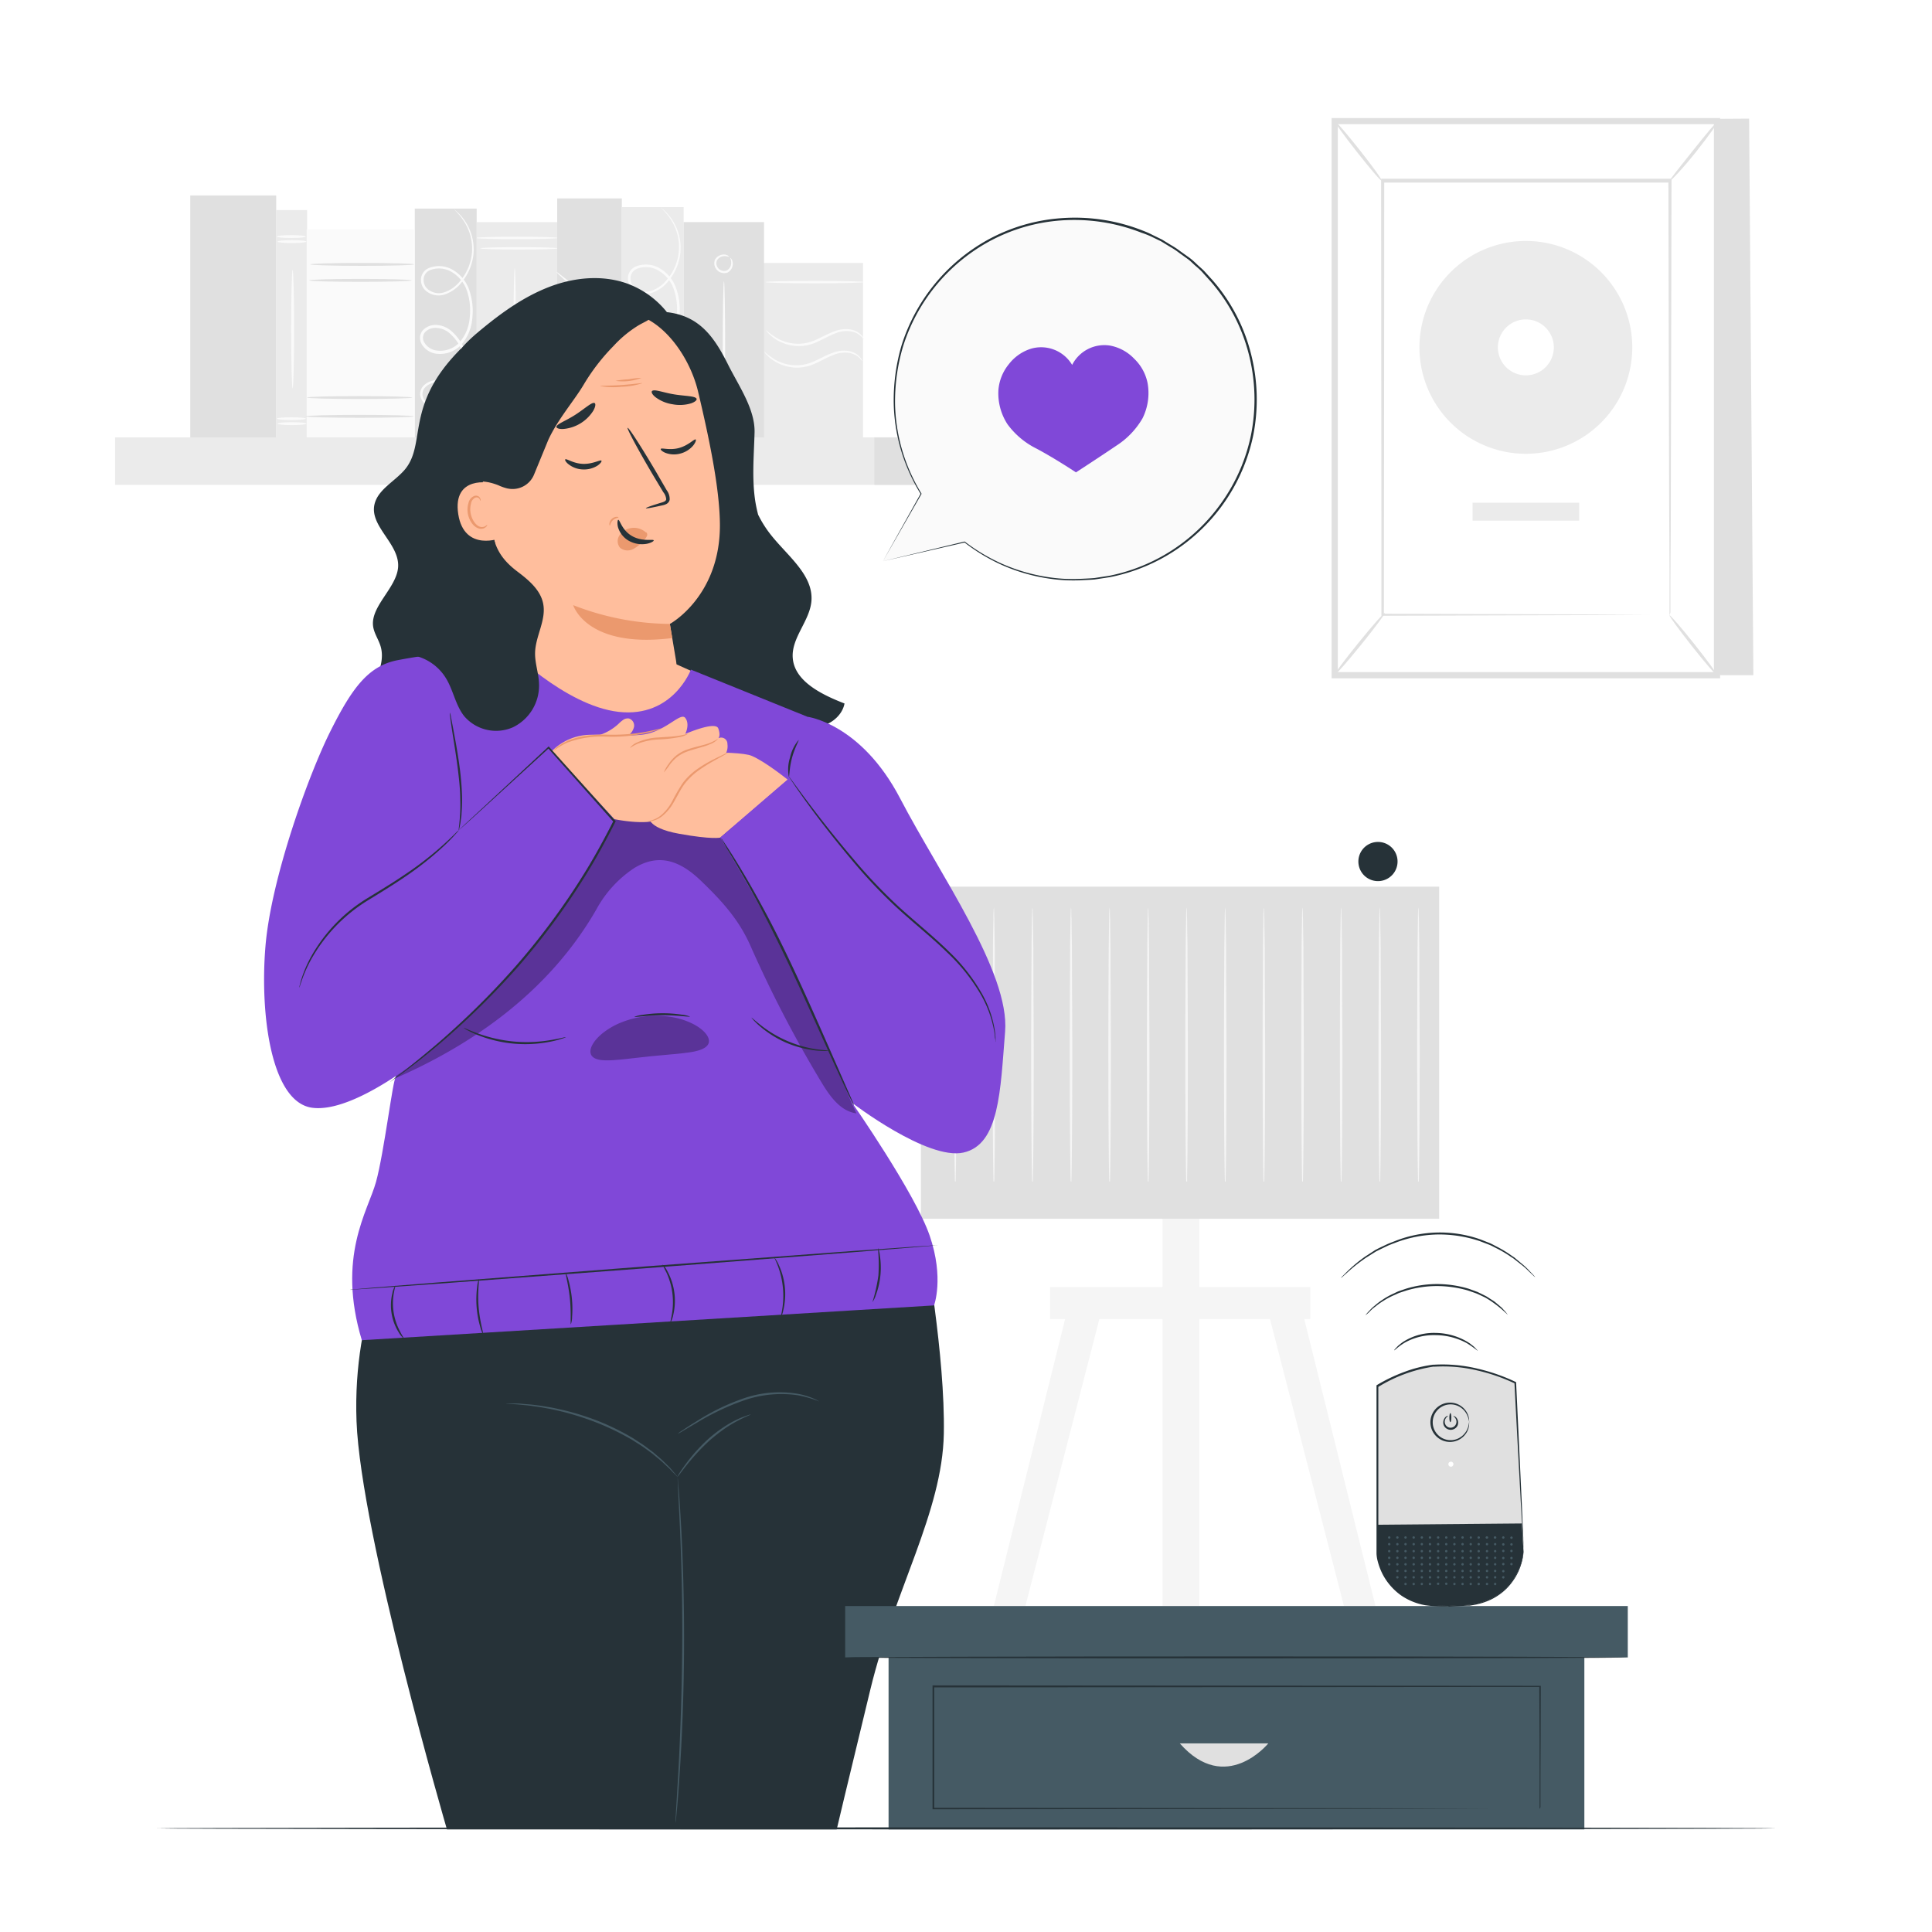 <svg class="animated" id="freepik_stories-passionate" xmlns="http://www.w3.org/2000/svg" viewBox="0 0 500 500" version="1.1" xmlns:xlink="http://www.w3.org/1999/xlink" xmlns:svgjs="http://svgjs.com/svgjs"><style>svg#freepik_stories-passionate:not(.animated) .animable {opacity: 0;}svg#freepik_stories-passionate.animated #freepik--background-complete--inject-2 {animation: 1s 1 forwards cubic-bezier(.36,-0.01,.5,1.38) fadeIn;animation-delay: 0s;}svg#freepik_stories-passionate.animated #freepik--speech-bubble--inject-2 {animation: 1s 1 forwards cubic-bezier(.36,-0.01,.5,1.38) zoomIn,1.5s Infinite  linear wind;animation-delay: 0s,1s;}svg#freepik_stories-passionate.animated #freepik--Character--inject-2 {animation: 1s 1 forwards cubic-bezier(.36,-0.01,.5,1.38) fadeIn;animation-delay: 0s;}svg#freepik_stories-passionate.animated #freepik--Furniture--inject-2 {animation: 1s 1 forwards cubic-bezier(.36,-0.01,.5,1.38) fadeIn;animation-delay: 0s;}svg#freepik_stories-passionate.animated #freepik--Device--inject-2 {animation: 1s 1 forwards cubic-bezier(.36,-0.01,.5,1.38) fadeIn;animation-delay: 0s;}svg#freepik_stories-passionate.animated #elof5rnc40un {animation: 1s 1 forwards ease-out slideUp;animation-delay: 0s;}svg#freepik_stories-passionate.animated #elmzhwx7hdu5a {animation: 1s 1 forwards ease-out slideUp;animation-delay: 0.045s;opacity: 0}svg#freepik_stories-passionate.animated #elp4f5yraghsb {animation: 1s 1 forwards ease-out slideUp;animation-delay: 0.091s;opacity: 0}svg#freepik_stories-passionate.animated #elnr9rx3gn9td {animation: 1s 1 forwards ease-out slideUp;animation-delay: 0.136s;opacity: 0}svg#freepik_stories-passionate.animated #eluiqvmdt8e9a {animation: 1s 1 forwards ease-out slideUp;animation-delay: 0.182s;opacity: 0}svg#freepik_stories-passionate.animated #eluivgzk01ct {animation: 1s 1 forwards ease-out slideUp;animation-delay: 0.227s;opacity: 0}svg#freepik_stories-passionate.animated #elzxugng6okrc {animation: 1s 1 forwards ease-out slideUp;animation-delay: 0.273s;opacity: 0}svg#freepik_stories-passionate.animated #ela25s98b7use {animation: 1s 1 forwards ease-out slideUp;animation-delay: 0.318s;opacity: 0}svg#freepik_stories-passionate.animated #elca7ers7aoam {animation: 1s 1 forwards ease-out slideUp;animation-delay: 0.364s;opacity: 0}svg#freepik_stories-passionate.animated #elt1nw9074t4h {animation: 1s 1 forwards ease-out slideUp;animation-delay: 0.409s;opacity: 0}svg#freepik_stories-passionate.animated #elzwklgwfmlbd {animation: 1s 1 forwards ease-out slideUp;animation-delay: 0.455s;opacity: 0}svg#freepik_stories-passionate.animated #el25sw6axx5lw {animation: 1s 1 forwards ease-out slideUp;animation-delay: 0.5s;opacity: 0}svg#freepik_stories-passionate.animated #elsklp6mjxzwg {animation: 1s 1 forwards ease-out slideUp;animation-delay: 0.545s;opacity: 0}svg#freepik_stories-passionate.animated #elz7nk0j8dus {animation: 1s 1 forwards ease-out slideUp;animation-delay: 0.591s;opacity: 0}svg#freepik_stories-passionate.animated #eltpa56cpv7i {animation: 1s 1 forwards ease-out slideUp;animation-delay: 0.636s;opacity: 0}svg#freepik_stories-passionate.animated #elxek7rspy7y {animation: 1s 1 forwards ease-out slideUp;animation-delay: 0.682s;opacity: 0}svg#freepik_stories-passionate.animated #elfmtcqw25gq {animation: 1s 1 forwards ease-out slideUp;animation-delay: 0.727s;opacity: 0}svg#freepik_stories-passionate.animated #el78omzlepzla {animation: 1s 1 forwards ease-out slideUp;animation-delay: 0.773s;opacity: 0}svg#freepik_stories-passionate.animated #elgfkicgau1c4 {animation: 1s 1 forwards ease-out slideUp;animation-delay: 0.818s;opacity: 0}svg#freepik_stories-passionate.animated #elu0lag1t7yqa {animation: 1s 1 forwards ease-out slideUp;animation-delay: 0.864s;opacity: 0}svg#freepik_stories-passionate.animated #el4wo3cf5wvz3 {animation: 1s 1 forwards ease-out slideUp;animation-delay: 0.909s;opacity: 0}svg#freepik_stories-passionate.animated #el1m137zrs85t {animation: 1s 1 forwards ease-out slideUp;animation-delay: 0.955s;opacity: 0}svg#freepik_stories-passionate.animated #freepik--musical-notes--inject-2 {animation: 1s 1 forwards ease-out slideUp,1.5s Infinite  linear floating;animation-delay: 0s,1.5s;}            @keyframes fadeIn {                0% {                    opacity: 0;                }                100% {                    opacity: 1;                }            }                    @keyframes zoomIn {                0% {                    opacity: 0;                    transform: scale(0.5);                }                100% {                    opacity: 1;                    transform: scale(1);                }            }                    @keyframes wind {                0% {                    transform: rotate( 0deg );                }                25% {                    transform: rotate( 1deg );                }                75% {                    transform: rotate( -1deg );                }            }                    @keyframes slideUp {                0% {                    opacity: 0;                    transform: translateY(30px);                }                100% {                    opacity: 1;                    transform: inherit;                }            }                    @keyframes floating {                0% {                    opacity: 1;                    transform: translateY(0px);                }                50% {                    transform: translateY(-10px);                }                100% {                    opacity: 1;                    transform: translateY(0px);                }            }        </style><g id="freepik--background-complete--inject-2" class="animable" style="transform-origin: 241.775px 223.085px;"><polygon points="277.38 334.4 257.21 415.62 265.38 415.62 286.31 334.4 277.38 334.4" style="fill: rgb(245, 245, 245); transform-origin: 271.76px 375.01px;" id="elbb1lr3bow9k" class="animable"></polygon><polygon points="335.81 334.4 355.97 415.62 347.81 415.62 326.88 334.4 335.81 334.4" style="fill: rgb(245, 245, 245); transform-origin: 341.425px 375.01px;" id="elsgx4k3qyre9" class="animable"></polygon><rect x="300.86" y="312.31" width="9.51" height="103.3" style="fill: rgb(245, 245, 245); transform-origin: 305.615px 363.96px;" id="el3ksyzadoy8h" class="animable"></rect><rect x="238.32" y="229.47" width="134.14" height="85.94" style="fill: rgb(224, 224, 224); transform-origin: 305.39px 272.44px;" id="elqxv4kaa7bk" class="animable"></rect><rect x="271.76" y="333.08" width="67.33" height="8.3" style="fill: rgb(245, 245, 245); transform-origin: 305.425px 337.23px;" id="el3vqmlxw5duw" class="animable"></rect><path d="M247.23,304.2a9.83,9.83,0,0,1,.09,1.57h-.18c-.14-4.2-.24-18.13-.24-34.63,0-10,.07-19,.1-25.6,0-3.21.08-5.84.1-7.76,0-.86.05-1.55.06-2.11a4,4,0,0,1,.07-.74,3.14,3.14,0,0,1,.07.74c0,.56,0,1.25.06,2.11,0,1.92.06,4.55.11,7.76,0,6.63.05,15.64.09,25.6,0,16.5-.1,30.43-.24,34.63h-.18A9.83,9.83,0,0,1,247.23,304.2Z" style="fill: rgb(245, 245, 245); transform-origin: 247.23px 270.35px;" id="elka6ss11qa2a" class="animable"></path><path d="M257.22,304.2a9.83,9.83,0,0,1,.09,1.57h-.19c-.13-4.2-.24-18.13-.24-34.63,0-10,.08-19,.1-25.6,0-3.21.08-5.84.11-7.76,0-.86,0-1.55.06-2.11a2.58,2.58,0,0,1,.07-.74,3.64,3.64,0,0,1,.06.74c0,.56,0,1.25.06,2.11,0,1.92.07,4.55.11,7.76,0,6.63.06,15.64.1,25.6,0,16.5-.11,30.43-.24,34.63h-.19A7.75,7.75,0,0,1,257.22,304.2Z" style="fill: rgb(245, 245, 245); transform-origin: 257.215px 270.35px;" id="elpdvjad09osg" class="animable"></path><path d="M267.2,304.2a9.83,9.83,0,0,1,.09,1.57h-.18c-.14-4.2-.24-18.13-.24-34.63,0-10,.07-19,.1-25.6,0-3.21.07-5.84.1-7.76,0-.86.05-1.55.06-2.11a3.14,3.14,0,0,1,.07-.74,4,4,0,0,1,.07.74c0,.56,0,1.25.06,2.11,0,1.92.06,4.55.1,7.76,0,6.63.06,15.64.1,25.6,0,16.5-.1,30.43-.24,34.63h-.18A9.83,9.83,0,0,1,267.2,304.2Z" style="fill: rgb(245, 245, 245); transform-origin: 267.2px 270.35px;" id="elyd4wbiuj4nf" class="animable"></path><path d="M277.18,304.2a8.47,8.47,0,0,1,.09,1.57h-.18c-.14-4.2-.24-18.13-.24-34.63,0-10,.07-19,.1-25.6,0-3.21.08-5.84.1-7.76,0-.86.05-1.55.07-2.11a3.64,3.64,0,0,1,.06-.74,2.58,2.58,0,0,1,.07.74c0,.56,0,1.25.06,2.11,0,1.92.06,4.55.11,7.76,0,6.63.06,15.64.09,25.6,0,16.5-.1,30.43-.24,34.63h-.18A9.83,9.83,0,0,1,277.18,304.2Z" style="fill: rgb(245, 245, 245); transform-origin: 277.18px 270.35px;" id="el8bk667s80ft" class="animable"></path><path d="M287.17,304.2a9.83,9.83,0,0,1,.09,1.57h-.19c-.13-4.2-.23-18.13-.23-34.63,0-10,.07-19,.09-25.6.05-3.21.08-5.84.11-7.76,0-.86,0-1.55.06-2.11a2.58,2.58,0,0,1,.07-.74,3.64,3.64,0,0,1,.06.74c0,.56,0,1.25.07,2.11,0,1.92.06,4.55.1,7.76,0,6.63.06,15.64.1,25.6,0,16.5-.1,30.43-.24,34.63h-.19A7.75,7.75,0,0,1,287.17,304.2Z" style="fill: rgb(245, 245, 245); transform-origin: 287.17px 270.35px;" id="elvzervt8e3e" class="animable"></path><path d="M297.15,304.2a9.83,9.83,0,0,1,.09,1.57h-.18c-.14-4.2-.24-18.13-.24-34.63,0-10,.07-19,.1-25.6,0-3.21.08-5.84.1-7.76,0-.86.05-1.55.06-2.11a4,4,0,0,1,.07-.74,3.14,3.14,0,0,1,.07.74c0,.56,0,1.25.06,2.11,0,1.92.06,4.55.1,7.76,0,6.63.06,15.64.1,25.6,0,16.5-.1,30.43-.24,34.63h-.18A9.83,9.83,0,0,1,297.15,304.2Z" style="fill: rgb(245, 245, 245); transform-origin: 297.15px 270.35px;" id="elrrqjrml537k" class="animable"></path><path d="M307.13,304.2a7.75,7.75,0,0,1,.1,1.57H307c-.14-4.2-.24-18.13-.24-34.63,0-10,.08-19,.1-25.6,0-3.21.08-5.84.11-7.76,0-.86,0-1.55.06-2.11a3.64,3.64,0,0,1,.06-.74,2.58,2.58,0,0,1,.07.74c0,.56,0,1.25.06,2.11,0,1.92.06,4.55.11,7.76,0,6.63.06,15.64.09,25.6,0,16.5-.1,30.43-.23,34.63H307A9.83,9.83,0,0,1,307.13,304.2Z" style="fill: rgb(245, 245, 245); transform-origin: 307.09px 270.35px;" id="eld0hqaynsjiq" class="animable"></path><path d="M317.12,304.2a9.83,9.83,0,0,1,.09,1.57H317c-.14-4.2-.24-18.13-.24-34.63,0-10,.07-19,.09-25.6.05-3.21.08-5.84.11-7.76,0-.86,0-1.55.06-2.11a3.14,3.14,0,0,1,.07-.74,3.64,3.64,0,0,1,.06.74c0,.56,0,1.25.07,2.11,0,1.92.06,4.55.1,7.76,0,6.63.06,15.64.1,25.6,0,16.5-.1,30.43-.24,34.63H317A9.83,9.83,0,0,1,317.12,304.2Z" style="fill: rgb(245, 245, 245); transform-origin: 317.09px 270.35px;" id="elzwazvo9eqmm" class="animable"></path><path d="M327.1,304.2a9.83,9.83,0,0,1,.09,1.57H327c-.14-4.2-.24-18.13-.24-34.63,0-10,.07-19,.1-25.6,0-3.21.08-5.84.1-7.76,0-.86,0-1.55.07-2.11a3.64,3.64,0,0,1,.06-.74,3.14,3.14,0,0,1,.07.74c0,.56,0,1.25.06,2.11,0,1.92.06,4.55.11,7.76,0,6.63.05,15.64.09,25.6,0,16.5-.1,30.43-.24,34.63H327A9.83,9.83,0,0,1,327.1,304.2Z" style="fill: rgb(245, 245, 245); transform-origin: 327.09px 270.35px;" id="el72pc0rn9na" class="animable"></path><path d="M337.09,304.2a9.83,9.83,0,0,1,.09,1.57H337c-.13-4.2-.23-18.13-.23-34.63,0-10,.07-19,.09-25.6,0-3.21.08-5.84.11-7.76,0-.86,0-1.55.06-2.11a2.58,2.58,0,0,1,.07-.74,3.64,3.64,0,0,1,.06.74c0,.56,0,1.25.06,2.11,0,1.92.07,4.55.11,7.76,0,6.63.06,15.64.1,25.6,0,16.5-.1,30.43-.24,34.63H337A7.75,7.75,0,0,1,337.09,304.2Z" style="fill: rgb(245, 245, 245); transform-origin: 337.1px 270.35px;" id="elstz017fq4v" class="animable"></path><path d="M347.07,304.2a9.83,9.83,0,0,1,.09,1.57H347c-.14-4.2-.24-18.13-.24-34.63,0-10,.07-19,.1-25.6,0-3.21.07-5.84.1-7.76,0-.86.05-1.55.06-2.11a3.14,3.14,0,0,1,.07-.74,4,4,0,0,1,.07.74c0,.56,0,1.25.06,2.11,0,1.92.06,4.55.1,7.76,0,6.63.06,15.64.1,25.6,0,16.5-.1,30.43-.24,34.63H347A9.83,9.83,0,0,1,347.07,304.2Z" style="fill: rgb(245, 245, 245); transform-origin: 347.09px 270.35px;" id="ela496l3u8fp" class="animable"></path><path d="M357.05,304.2a8.47,8.47,0,0,1,.09,1.57H357c-.14-4.2-.24-18.13-.24-34.63,0-10,.07-19,.1-25.6,0-3.21.08-5.84.1-7.76,0-.86.05-1.55.07-2.11a3.64,3.64,0,0,1,.06-.74,2.58,2.58,0,0,1,.07.74c0,.56,0,1.25.06,2.11,0,1.92.06,4.55.11,7.76,0,6.63.06,15.64.09,25.6,0,16.5-.1,30.43-.24,34.63H357A9.83,9.83,0,0,1,357.05,304.2Z" style="fill: rgb(245, 245, 245); transform-origin: 357.09px 270.35px;" id="elolxz1e7how" class="animable"></path><path d="M367,304.2a9.83,9.83,0,0,1,.09,1.57H367c-.14-4.2-.24-18.13-.24-34.63,0-10,.07-19,.09-25.6.05-3.21.08-5.84.11-7.76,0-.86,0-1.55.06-2.11a2.58,2.58,0,0,1,.07-.74,3.64,3.64,0,0,1,.06.74c0,.56,0,1.25.07,2.11,0,1.92.06,4.55.1,7.76,0,6.63.06,15.64.1,25.6,0,16.5-.1,30.43-.24,34.63H367A8.47,8.47,0,0,1,367,304.2Z" style="fill: rgb(245, 245, 245); transform-origin: 367.09px 270.35px;" id="elibog5l0r5zf" class="animable"></path><polygon points="453.77 174.74 352.31 174.74 353.74 31.34 452.67 30.7 453.77 174.74" style="fill: rgb(224, 224, 224); transform-origin: 403.04px 102.72px;" id="ellcdr40l64rj" class="animable"></polygon><rect x="345.42" y="31.34" width="98.94" height="143.41" style="fill: rgb(255, 255, 255); transform-origin: 394.89px 103.045px;" id="elizpmbcisu9" class="animable"></rect><path d="M445.17,175.55H344.62v-145H445.17Zm-98.94-1.61h97.33V32.14H346.23Z" style="fill: rgb(224, 224, 224); transform-origin: 394.895px 103.05px;" id="elv7npfzbflhg" class="animable"></path><rect x="357.72" y="46.87" width="74.35" height="112.34" style="fill: rgb(255, 255, 255); transform-origin: 394.895px 103.04px;" id="el0dvkcpm3676b" class="animable"></rect><path d="M432.07,159.21s0-.19,0-.56,0-.91,0-1.6c0-1.43,0-3.5,0-6.17,0-5.41-.06-13.26-.1-23.16-.05-19.81-.12-47.85-.19-80.85l.38.38-74.34,0h0l.41-.42c0,42.38-.06,81.45-.08,112.34l-.33-.33,54.08.17,15,.09,3.93,0,1.37,0s-.43,0-1.3,0l-3.87,0-14.89.09-54.29.17h-.34v-.34c0-30.89-.05-70-.08-112.34v-.42h.43l74.34,0h.39v.38c-.07,33.11-.14,61.23-.18,81.1,0,9.87-.08,17.69-.11,23.07,0,2.64,0,4.69,0,6.1,0,.67,0,1.18,0,1.56A2.61,2.61,0,0,1,432.07,159.21Z" style="fill: rgb(224, 224, 224); transform-origin: 395.01px 102.81px;" id="elou60beazfed" class="animable"></path><path d="M444.64,31.34c.18.13-2.39,3.8-5.83,8.12s-6.57,7.56-6.74,7.41,2.65-3.62,6.08-7.93S444.45,31.19,444.64,31.34Z" style="fill: rgb(224, 224, 224); transform-origin: 438.356px 39.105px;" id="eldq7k5z6ruaq" class="animable"></path><path d="M444.36,174.74c-.18.15-3.08-3.21-6.47-7.5s-6-7.89-5.82-8,3.08,3.22,6.48,7.51S444.54,174.6,444.36,174.74Z" style="fill: rgb(224, 224, 224); transform-origin: 438.215px 166.991px;" id="el1b8j7szs07" class="animable"></path><path d="M345.41,174.63l13-16" style="fill: rgb(255, 255, 255); transform-origin: 351.91px 166.63px;" id="eltmcsv8sxl1" class="animable"></path><path d="M358.37,158.64c.18.15-2.58,3.84-6.15,8.26s-6.63,7.88-6.81,7.73,2.58-3.84,6.16-8.26S358.19,158.5,358.37,158.64Z" style="fill: rgb(224, 224, 224); transform-origin: 351.89px 166.635px;" id="el939vb28396q" class="animable"></path><path d="M345.42,31.34c.19-.15,3.05,3.18,6.41,7.42s5.93,7.81,5.75,8-3.05-3.18-6.4-7.43S345.24,31.48,345.42,31.34Z" style="fill: rgb(224, 224, 224); transform-origin: 351.5px 39.051px;" id="ell61sih9igb" class="animable"></path><path d="M394.89,62.36A27.54,27.54,0,1,0,422.43,89.9,27.54,27.54,0,0,0,394.89,62.36Zm0,34.78a7.24,7.24,0,1,1,7.24-7.24A7.24,7.24,0,0,1,394.89,97.14Z" style="fill: rgb(235, 235, 235); transform-origin: 394.89px 89.9px;" id="el60bp7en991b" class="animable"></path><rect x="381.1" y="130.1" width="27.59" height="4.64" style="fill: rgb(235, 235, 235); transform-origin: 394.895px 132.42px;" id="el39sbi7uqsex" class="animable"></rect><g id="elkt333g787uc"><rect x="196.97" y="68.05" width="26.38" height="45.46" style="fill: rgb(235, 235, 235); transform-origin: 210.16px 90.78px; transform: rotate(180deg);" class="animable" id="eln32698cwvcr"></rect></g><g id="elj5rsgwbt0yg"><rect x="123.39" y="57.48" width="20.83" height="56.75" style="fill: rgb(235, 235, 235); transform-origin: 133.805px 85.855px; transform: rotate(180deg);" class="animable" id="elk2734b716dj"></rect></g><path d="M123.14,61.58c0-.17,4.77-.32,10.64-.32s10.64.15,10.64.32-4.76.32-10.64.32S123.14,61.76,123.14,61.58Z" style="fill: rgb(250, 250, 250); transform-origin: 133.78px 61.58px;" id="elc2d3dshv7tv" class="animable"></path><path d="M124.3,64.27c0-.17,4.5-.31,10.06-.31s10.06.14,10.06.31-4.5.32-10.06.32S124.3,64.45,124.3,64.27Z" style="fill: rgb(250, 250, 250); transform-origin: 134.36px 64.275px;" id="eluq53onqyawn" class="animable"></path><path d="M133.21,103c-.18,0-.32-7.52-.32-16.79s.14-16.79.32-16.79.31,7.52.31,16.79S133.38,103,133.21,103Z" style="fill: rgb(250, 250, 250); transform-origin: 133.205px 86.21px;" id="elr9f819am0f" class="animable"></path><path d="M123.39,108.23c0-.17,4.56-.32,10.19-.32s10.2.15,10.2.32-4.57.32-10.2.32S123.39,108.4,123.39,108.23Z" style="fill: rgb(250, 250, 250); transform-origin: 133.585px 108.23px;" id="elsuupw06me5q" class="animable"></path><path d="M123.39,110.67c0-.18,4.68-.32,10.45-.32s10.45.14,10.45.32-4.68.31-10.45.31S123.39,110.84,123.39,110.67Z" style="fill: rgb(250, 250, 250); transform-origin: 133.84px 110.665px;" id="elwqltzb3h8o" class="animable"></path><g id="ele0ln8tgsee"><rect x="144.2" y="51.35" width="16.73" height="62.88" style="fill: rgb(224, 224, 224); transform-origin: 152.565px 82.79px; transform: rotate(180deg);" class="animable" id="eligl3dkb93xf"></rect></g><path d="M144.1,80.23A15.81,15.81,0,0,1,146.68,82l6,4.58,6,4.59a15.72,15.72,0,0,1,2.42,2,14.68,14.68,0,0,1-2.68-1.66c-1.61-1.09-3.79-2.65-6.15-4.45s-4.45-3.48-5.93-4.73A15,15,0,0,1,144.1,80.23Z" style="fill: rgb(250, 250, 250); transform-origin: 152.6px 86.7px;" id="el16qjz1a7cwe" class="animable"></path><path d="M144,70.38c.12-.13,3.95,3,8.56,6.92s8.27,7.27,8.16,7.4-4-3-8.57-6.92S143.91,70.51,144,70.38Z" style="fill: rgb(250, 250, 250); transform-origin: 152.36px 77.54px;" id="el0iz60qnzsth" class="animable"></path><g id="elh9irzfd3ogo"><rect x="71.48" y="54.37" width="8" height="59.91" style="fill: rgb(235, 235, 235); transform-origin: 75.48px 84.325px; transform: rotate(180deg);" class="animable" id="el3tjcgkbdqap"></rect></g><path d="M71.82,62.53c0,.21,1.67.38,3.74.38s3.75-.17,3.75-.38-1.67-.38-3.75-.38S71.82,62.32,71.82,62.53Z" style="fill: rgb(250, 250, 250); transform-origin: 75.565px 62.53px;" id="eljo59i91rspm" class="animable"></path><path d="M71.65,61.23c0,.2,1.68.37,3.75.37s3.75-.17,3.75-.37-1.68-.38-3.75-.38S71.65,61,71.65,61.23Z" style="fill: rgb(250, 250, 250); transform-origin: 75.4px 61.225px;" id="elhi101fsd3hh" class="animable"></path><path d="M71.82,109.64c0,.21,1.67.38,3.74.38s3.75-.17,3.75-.38-1.67-.38-3.75-.38S71.82,109.43,71.82,109.64Z" style="fill: rgb(250, 250, 250); transform-origin: 75.565px 109.64px;" id="elat5qlatltf8" class="animable"></path><path d="M71.65,108.34c0,.21,1.68.37,3.75.37s3.75-.16,3.75-.37S77.47,108,75.4,108,71.65,108.13,71.65,108.34Z" style="fill: rgb(250, 250, 250); transform-origin: 75.4px 108.355px;" id="elypuihqhlmqf" class="animable"></path><path d="M75.73,100.51c.21,0,.38-6.86.38-15.32s-.17-15.32-.38-15.32-.38,6.86-.38,15.32S75.52,100.51,75.73,100.51Z" style="fill: rgb(250, 250, 250); transform-origin: 75.73px 85.19px;" id="el672edoprdey" class="animable"></path><g id="elyh76c0hc8xs"><rect x="107.35" y="53.98" width="16.01" height="59.91" style="fill: rgb(224, 224, 224); transform-origin: 115.355px 83.935px; transform: rotate(180deg);" class="animable" id="elty0u1bvm919"></rect></g><path d="M118.85,114.66a1.63,1.63,0,0,0,.19-.33c.11-.22.27-.55.45-1a17.28,17.28,0,0,0,1.17-4.06,10.66,10.66,0,0,0-.94-6.59,8.76,8.76,0,0,0-2.84-3.13,6.57,6.57,0,0,0-4.61-1.09,4.91,4.91,0,0,0-2.38,1.1,3.15,3.15,0,0,0-1.15,2.53,3.65,3.65,0,0,0,1.37,2.54,5,5,0,0,0,2.73,1.16,7.25,7.25,0,0,0,5.67-2.07A9.08,9.08,0,0,0,121.33,98a15.37,15.37,0,0,0-.83-6.69,12.34,12.34,0,0,0-3.93-5.84,6.44,6.44,0,0,0-3.45-1.36,4.49,4.49,0,0,0-3.6,1.28,2.94,2.94,0,0,0-.82,1.87,3.5,3.5,0,0,0,.55,2,5.21,5.21,0,0,0,3.23,2.21,7.54,7.54,0,0,0,7-2.37,11.74,11.74,0,0,0,2.75-6.74,16.6,16.6,0,0,0-.69-7A9.64,9.64,0,0,0,117.45,70a7.07,7.07,0,0,0-6.35-.67A3.34,3.34,0,0,0,109,71.76a3.82,3.82,0,0,0,.73,3,5,5,0,0,0,5.39,1.43,9.23,9.23,0,0,0,4.25-3A13.58,13.58,0,0,0,122.59,65a13.33,13.33,0,0,0-4-9.91,8.27,8.27,0,0,0-.83-.71,1.79,1.79,0,0,0-.31-.22,15.52,15.52,0,0,1,3.39,4.46A13,13,0,0,1,122.17,65,13.2,13.2,0,0,1,119,72.83a8.71,8.71,0,0,1-4,2.81,4.41,4.41,0,0,1-4.73-1.24,3.28,3.28,0,0,1-.59-2.52,2.68,2.68,0,0,1,1.7-2,6.42,6.42,0,0,1,5.74.65,9,9,0,0,1,3.81,5,15.9,15.9,0,0,1,.63,6.68A11.07,11.07,0,0,1,119,88.53a6.82,6.82,0,0,1-6.33,2.13,4.43,4.43,0,0,1-2.76-1.87,2.29,2.29,0,0,1,.18-2.92,3.74,3.74,0,0,1,3-1,5.68,5.68,0,0,1,3.06,1.2,11.77,11.77,0,0,1,3.69,5.49,14.59,14.59,0,0,1,.82,6.36,8.44,8.44,0,0,1-2.58,5.36,6.64,6.64,0,0,1-5.15,1.93c-1.76-.15-3.48-1.49-3.59-3.11a2.59,2.59,0,0,1,.94-2.08,4.26,4.26,0,0,1,2.1-1,6.12,6.12,0,0,1,4.26,1,8.28,8.28,0,0,1,2.73,2.94,10.32,10.32,0,0,1,1,6.34,19.15,19.15,0,0,1-1,4A14.2,14.2,0,0,0,118.85,114.66Z" style="fill: rgb(250, 250, 250); transform-origin: 115.647px 84.41px;" id="el3570tlxekyb" class="animable"></path><g id="el71n3bgsobw8"><rect x="79.36" y="59.36" width="27.77" height="54.56" style="fill: rgb(250, 250, 250); transform-origin: 93.245px 86.64px; transform: rotate(180deg);" class="animable" id="elfun92u5vr3"></rect></g><path d="M80.31,68.42c0,.21,6,.38,13.44.38s13.44-.17,13.44-.38-6-.37-13.44-.37S80.31,68.22,80.31,68.42Z" style="fill: rgb(224, 224, 224); transform-origin: 93.75px 68.425px;" id="elaxlet7m5gzt" class="animable"></path><path d="M80,72.56c0,.21,5.94.38,13.27.38s13.26-.17,13.26-.38-5.94-.38-13.26-.38S80,72.35,80,72.56Z" style="fill: rgb(224, 224, 224); transform-origin: 93.265px 72.56px;" id="elqb2q1yjb74g" class="animable"></path><path d="M79.08,107.75c0,.21,6.25.37,14,.37s14-.16,14-.37-6.25-.38-14-.38S79.08,107.54,79.08,107.75Z" style="fill: rgb(224, 224, 224); transform-origin: 93.08px 107.745px;" id="elxnai3rlmtz7" class="animable"></path><path d="M79.45,102.89c0,.2,6.1.37,13.61.37s13.62-.17,13.62-.37-6.1-.38-13.62-.38S79.45,102.68,79.45,102.89Z" style="fill: rgb(224, 224, 224); transform-origin: 93.065px 102.885px;" id="elbo4nbiizl2a" class="animable"></path><g id="eliakmwkt1s2"><rect x="160.92" y="53.6" width="16.01" height="59.91" style="fill: rgb(235, 235, 235); transform-origin: 168.925px 83.555px; transform: rotate(180deg);" class="animable" id="elkiaq16kgqme"></rect></g><path d="M172.42,114.27s.08-.1.19-.32.27-.56.46-1a17.36,17.36,0,0,0,1.16-4.06,10.57,10.57,0,0,0-.94-6.59,8.65,8.65,0,0,0-2.83-3.13,6.59,6.59,0,0,0-4.61-1.09,4.89,4.89,0,0,0-2.39,1.1,3.18,3.18,0,0,0-1.15,2.53,3.69,3.69,0,0,0,1.37,2.54,5,5,0,0,0,2.73,1.15,7.26,7.26,0,0,0,5.68-2.06,9.17,9.17,0,0,0,2.81-5.76,15.33,15.33,0,0,0-.83-6.68,12.34,12.34,0,0,0-3.92-5.84,6.47,6.47,0,0,0-3.46-1.36A4.51,4.51,0,0,0,163.1,85a2.91,2.91,0,0,0-.83,1.88,3.5,3.5,0,0,0,.55,2,5.23,5.23,0,0,0,3.23,2.2,7.53,7.53,0,0,0,7-2.36,11.77,11.77,0,0,0,2.75-6.74,16.63,16.63,0,0,0-.69-7A9.67,9.67,0,0,0,171,69.59a7.12,7.12,0,0,0-6.36-.66,3.33,3.33,0,0,0-2.07,2.44,3.88,3.88,0,0,0,.73,3,5,5,0,0,0,5.39,1.43,9.37,9.37,0,0,0,4.25-3,13.62,13.62,0,0,0,3.2-8.22,13.22,13.22,0,0,0-4-9.9,10.42,10.42,0,0,0-.83-.72,1.37,1.37,0,0,0-.31-.21,15.23,15.23,0,0,1,3.4,4.45,13,13,0,0,1-1.86,14.25,8.81,8.81,0,0,1-4,2.81A4.41,4.41,0,0,1,163.83,74a3.22,3.22,0,0,1-.6-2.52,2.69,2.69,0,0,1,1.7-1.95,6.42,6.42,0,0,1,5.74.65,8.93,8.93,0,0,1,3.81,5,16,16,0,0,1,.64,6.68,11.11,11.11,0,0,1-2.57,6.32,6.82,6.82,0,0,1-6.33,2.13,4.47,4.47,0,0,1-2.76-1.87,2.29,2.29,0,0,1,.18-2.92,3.78,3.78,0,0,1,3-1,5.69,5.69,0,0,1,3.06,1.21,11.62,11.62,0,0,1,3.69,5.48,14.64,14.64,0,0,1,.82,6.37,8.4,8.4,0,0,1-2.58,5.35,6.63,6.63,0,0,1-5.15,1.93c-1.76-.14-3.48-1.48-3.58-3.1a2.54,2.54,0,0,1,.93-2.08,4.41,4.41,0,0,1,2.1-1,6.12,6.12,0,0,1,4.26,1,8.34,8.34,0,0,1,2.73,2.93,10.36,10.36,0,0,1,1,6.35,18.71,18.71,0,0,1-1,4.05C172.6,113.8,172.39,114.26,172.42,114.27Z" style="fill: rgb(250, 250, 250); transform-origin: 169.207px 84.01px;" id="elpibzms5j4bs" class="animable"></path><g id="elsfdvb4rdyo"><rect x="49.24" y="50.58" width="22.24" height="62.93" style="fill: rgb(224, 224, 224); transform-origin: 60.36px 82.045px; transform: rotate(180deg);" class="animable" id="elwendxhvj9f"></rect></g><g id="elalx83wfij7"><rect x="176.93" y="57.48" width="20.8" height="56.02" style="fill: rgb(224, 224, 224); transform-origin: 187.33px 85.49px; transform: rotate(180deg);" class="animable" id="el1pkavwndkn6"></rect></g><path d="M198.25,85.42a17.52,17.52,0,0,0,3.31,2.35,11.33,11.33,0,0,0,4.18,1.16,10.72,10.72,0,0,0,5.2-.9c1.75-.75,3.36-1.71,5-2.28a7.91,7.91,0,0,1,4.53-.41,4.84,4.84,0,0,1,2.63,1.59,2.08,2.08,0,0,1,.52,1c-.06,0-.21-.34-.7-.83a4.94,4.94,0,0,0-2.55-1.32,7.65,7.65,0,0,0-4.23.52c-1.55.57-3.13,1.53-4.95,2.31a10.91,10.91,0,0,1-5.49.9,11.27,11.27,0,0,1-4.34-1.34,9.26,9.26,0,0,1-2.42-1.86A2.77,2.77,0,0,1,198.25,85.42Z" style="fill: rgb(250, 250, 250); transform-origin: 210.935px 87.37px;" id="elsmb4w2k0azl" class="animable"></path><path d="M197.78,91a18.68,18.68,0,0,0,3.31,2.35,11.79,11.79,0,0,0,4.18,1.16,11,11,0,0,0,5.2-.9c1.75-.76,3.36-1.72,5-2.28a7.77,7.77,0,0,1,4.54-.41,4.79,4.79,0,0,1,2.62,1.59,1.93,1.93,0,0,1,.52,1c-.06,0-.21-.35-.7-.84a5,5,0,0,0-2.54-1.32,7.7,7.7,0,0,0-4.24.53c-1.55.56-3.13,1.53-4.95,2.31a11,11,0,0,1-5.49.9,11.27,11.27,0,0,1-4.34-1.35,9.67,9.67,0,0,1-2.42-1.85A3.13,3.13,0,0,1,197.78,91Z" style="fill: rgb(250, 250, 250); transform-origin: 210.465px 92.945px;" id="elkbz8ytvnhw" class="animable"></path><path d="M198.13,73c0-.17,5.72-.31,12.79-.31s12.79.14,12.79.31-5.73.32-12.79.32S198.13,73.2,198.13,73Z" style="fill: rgb(250, 250, 250); transform-origin: 210.92px 73.005px;" id="el5vugcmsk2oh" class="animable"></path><path d="M188.7,66.51a3,3,0,0,0-1.81-.15,2.15,2.15,0,0,0-1.4,1.16A2,2,0,0,0,188.07,70a2.17,2.17,0,0,0,1.11-1.45,3.09,3.09,0,0,0-.22-1.81s.2.08.4.39a2.32,2.32,0,0,1,.26,1.5,2.56,2.56,0,0,1-1.29,1.89A2.56,2.56,0,0,1,185,67.29a2.59,2.59,0,0,1,1.84-1.37,2.21,2.21,0,0,1,1.51.21C188.62,66.31,188.72,66.49,188.7,66.51Z" style="fill: rgb(250, 250, 250); transform-origin: 187.255px 68.279px;" id="ell2aeg3mj5ur" class="animable"></path><path d="M187.36,107.9c-.18,0-.32-7.86-.32-17.54s.14-17.54.32-17.54.31,7.85.31,17.54S187.53,107.9,187.36,107.9Z" style="fill: rgb(250, 250, 250); transform-origin: 187.355px 90.36px;" id="elgsbbavm69v9" class="animable"></path><rect x="29.78" y="113.19" width="215.29" height="12.29" style="fill: rgb(235, 235, 235); transform-origin: 137.425px 119.335px;" id="elhj9cnjfbomh" class="animable"></rect><rect x="226.28" y="113.19" width="18.8" height="12.29" style="fill: rgb(224, 224, 224); transform-origin: 235.68px 119.335px;" id="el216jrybfg1l" class="animable"></rect></g><g id="freepik--speech-bubble--inject-2" class="animable" style="transform-origin: 276.858px 103.273px;"><path d="M228.48,145.25l9.92-17.48a46.84,46.84,0,1,1,11.22,12.48v0Z" style="fill: rgb(250, 250, 250); transform-origin: 276.8px 103.201px;" id="elfdwt3c4at1" class="animable"></path><path d="M228.48,145.25l21.18-4.85a.14.14,0,0,0,.11-.16l0-.05,0,0-.18.18a47.77,47.77,0,0,0,9.61,5.8A46.73,46.73,0,0,0,272,149.81a41.81,41.81,0,0,0,7.4.37c1.28-.07,2.57-.1,3.88-.21l3.95-.6a47.19,47.19,0,0,0,37.13-36.82,47.74,47.74,0,0,0-.56-20.81,46,46,0,0,0-10-19.23l-1.91-2.1c-.63-.71-1.37-1.29-2.05-1.94s-1.36-1.3-2.12-1.84L305.43,65a20.73,20.73,0,0,0-2.32-1.54L300.73,62l-2.48-1.21a22.5,22.5,0,0,0-2.51-1.11,47.67,47.67,0,0,0-21-3.22,46.2,46.2,0,0,0-19.24,5.68,47.52,47.52,0,0,0-22.2,27.32,50.55,50.55,0,0,0-2,15.21,46.39,46.39,0,0,0,2.29,13.13,47.55,47.55,0,0,0,4.69,10.06v-.13l-9.81,17.55,10-17.42a.15.15,0,0,0,0-.13,47.23,47.23,0,0,1-4.61-10,46.27,46.27,0,0,1-2.22-13,50.1,50.1,0,0,1,2.07-15.08,47,47,0,0,1,22-27,45.73,45.73,0,0,1,19-5.61,47.54,47.54,0,0,1,20.73,3.2A22.74,22.74,0,0,1,298,61.25l2.46,1.19,2.34,1.43a18.29,18.29,0,0,1,2.3,1.52L307.34,67c.76.54,1.39,1.23,2.09,1.83s1.42,1.22,2,1.92l1.88,2.08a45.63,45.63,0,0,1,9.92,19,47.27,47.27,0,0,1,.56,20.57,46.25,46.25,0,0,1-7.8,17.88A46.76,46.76,0,0,1,287.13,149l-3.91.6c-1.3.11-2.58.15-3.85.22a41.25,41.25,0,0,1-7.34-.35,46.62,46.62,0,0,1-12.74-3.58,48,48,0,0,1-9.59-5.71.14.14,0,0,0-.19.19l0,0,.07-.21Z" style="fill: rgb(38, 50, 56); transform-origin: 276.858px 103.273px;" id="el1upy7p57u4g" class="animable"></path><path d="M258.39,100.91a12.11,12.11,0,0,1,2.73-6.7,11.62,11.62,0,0,1,5.82-4,9.34,9.34,0,0,1,10.53,4.23,9.34,9.34,0,0,1,9.82-5,11.53,11.53,0,0,1,6.22,3.38A12,12,0,0,1,297,99.17a14.65,14.65,0,0,1-1.32,9.1,20.8,20.8,0,0,1-6.77,7.07c-4.51,3.06-10.45,6.91-10.45,6.91s-5.4-3.59-10.21-6.15a20.7,20.7,0,0,1-7.5-6.29A14.68,14.68,0,0,1,258.39,100.91Z" style="fill: #8048D8; transform-origin: 277.794px 105.785px;" id="el3adabe7heao" class="animable"></path></g><g id="freepik--Character--inject-2" class="animable" style="transform-origin: 164.263px 272.712px;"><path d="M102.9,318.67c0,1-11.74,19.89-10.63,49.17s23.4,105.61,23.4,105.61H216.54S219,463,225.26,437.19s18.62-45.91,19-66.13-5-49.67-5-49.67Z" style="fill: rgb(38, 50, 56); transform-origin: 168.238px 396.06px;" id="elszevyb7p0z" class="animable"></path><path d="M175.34,382.18a2.32,2.32,0,0,1-.37-.34l-1-1-.72-.76-.91-.84a28.4,28.4,0,0,0-2.26-2l-1.36-1.12L167.18,375c-1.05-.81-2.27-1.51-3.51-2.32a68,68,0,0,0-8.63-4.26,75,75,0,0,0-9.16-3c-1.44-.33-2.81-.68-4.11-.9l-1.88-.34-1.74-.25c-1.11-.18-2.12-.26-3-.35s-1.65-.16-2.27-.19l-1.45-.1a1.56,1.56,0,0,1-.5-.08l.5,0h1.46c.63,0,1.4,0,2.29.1s1.91.12,3,.28l1.75.21,1.9.32c1.31.2,2.69.53,4.14.85a69.53,69.53,0,0,1,9.25,2.95,64.41,64.41,0,0,1,8.68,4.33c1.24.83,2.47,1.55,3.51,2.38l1.54,1.14,1.35,1.16c.87.71,1.59,1.44,2.23,2.07l.88.88.69.8.93,1.11C175.26,382,175.36,382.17,175.34,382.18Z" style="fill: rgb(69, 90, 100); transform-origin: 153.136px 372.695px;" id="elt1nwp1kkkaa" class="animable"></path><path d="M194.3,366.06c0,.09-1.31.55-3.33,1.61a32.27,32.27,0,0,0-3.42,2.06,45.32,45.32,0,0,0-3.83,3,55.12,55.12,0,0,0-6.06,6.51c-1.42,1.79-2.25,3-2.32,2.9a4,4,0,0,1,.49-.88c.33-.54.86-1.31,1.54-2.24a44.69,44.69,0,0,1,6-6.68,37.88,37.88,0,0,1,3.91-3,28.55,28.55,0,0,1,3.52-2,21.09,21.09,0,0,1,2.53-1A4.11,4.11,0,0,1,194.3,366.06Z" style="fill: rgb(69, 90, 100); transform-origin: 184.82px 374.103px;" id="el1wgeo9g0nel" class="animable"></path><path d="M212,362.69a29.94,29.94,0,0,0-5.49-1.59,29.44,29.44,0,0,0-13.62,1.2,64,64,0,0,0-12.51,5.88l-3.63,2.14a9,9,0,0,1-1.36.74,8.17,8.17,0,0,1,1.26-.91c.82-.56,2-1.35,3.55-2.28a57.12,57.12,0,0,1,12.54-6.07,28.38,28.38,0,0,1,13.83-1.07,19.2,19.2,0,0,1,4.05,1.24c.47.19.8.39,1,.5S212,362.67,212,362.69Z" style="fill: rgb(69, 90, 100); transform-origin: 193.695px 365.691px;" id="elw22ws0yvwz" class="animable"></path><path d="M174.83,471.76a1.34,1.34,0,0,1,0-.23c0-.19,0-.41,0-.68q.06-1,.15-2.61c.14-2.31.33-5.58.57-9.59.44-8.1.88-19.3,1-31.67s-.24-23.58-.59-31.68c-.19-4-.35-7.29-.46-9.6q-.08-1.65-.12-2.61l0-.68a2.07,2.07,0,0,1,0-.23.65.65,0,0,1,0,.23l.07.67c0,.64.12,1.51.22,2.61.18,2.26.4,5.54.62,9.59.44,8.1.81,19.31.74,31.7s-.57,23.59-1.11,31.69c-.26,4.05-.51,7.32-.72,9.58-.11,1.1-.19,2-.25,2.61,0,.27-.06.49-.08.67A.65.65,0,0,1,174.83,471.76Z" style="fill: rgb(69, 90, 100); transform-origin: 175.932px 426.97px;" id="el4u4xp7zonxs" class="animable"></path><path d="M218.56,182.06c-6-2.32-13-5.8-13.4-11.83-.38-5.17,4.44-9.56,4.84-14.72.52-6.84-6.44-11.82-10.74-17.4a29,29,0,0,1-3.06-4.92c-.26-1-.49-2.05-.67-3.09-1-6-.41-12.1-.25-18.16s-4.1-12.07-6.85-17.57c-3.57-7.13-7.36-12.59-15.77-13.58h0c-19.12,20.66-30.39,48.85-24.06,75.44,2.24,9.41,6.23,18.58,12.64,26.17A46.32,46.32,0,0,0,186.73,198c.18-1.46.36-2.92.53-4.38a22.46,22.46,0,0,0,15.43,3.46l-4.26-5.06a15.19,15.19,0,0,0,15.41-.62,6.78,6.78,0,0,1-4.14-3.35C213.71,188.6,217.88,185.76,218.56,182.06Z" style="fill: rgb(38, 50, 56); transform-origin: 182.696px 139.395px;" id="el6ofzg7uzwm9" class="animable"></path><path d="M95.06,180.83c2-4.44,4.67-9.16,3.48-13.42-.52-1.89-1.79-3.53-2-5.5-.52-5.07,6-9.77,6.48-15,.58-6.53-8.54-11.23-5.7-17.57,1.36-3.05,5-5,7.33-7.67,5.9-6.8-.14-16.65,14.59-31.37L127.16,114a532.9,532.9,0,0,0,9.47,65.09L95.87,193.5C92.11,190.77,93.1,185.27,95.06,180.83Z" style="fill: rgb(38, 50, 56); transform-origin: 114.975px 141.9px;" id="elwk4hplx90d" class="animable"></path><path d="M162.08,73.3c-6.46-2.23-13.68-1.48-20.06,1s-12,6.47-17.29,10.83c-3,2.45-5.86,5.08-7.71,8.44-3.38,6.13-2.72,13.59-2,20.55.61,5.62,1.31,11.51,4.52,16.16a17.39,17.39,0,0,0,13.11,7.38l42.87-52.16A23.48,23.48,0,0,0,162.08,73.3Z" style="fill: rgb(38, 50, 56); transform-origin: 144.979px 104.817px;" id="eljazrxyqjr1" class="animable"></path><path d="M180.67,101.37c-2.57-10.84-12.14-23-22.86-20L133.63,92.09a19,19,0,0,0-11.17,19.65c0,.42-.09-.08,0,.23l13,65.89a20,20,0,0,0,23.44,15.75h0a20,20,0,0,0,16-23c-.9-5.34-1.54-9.17-1.54-9.14s13.19-7.19,12.95-26C186.2,126.18,183.53,113.41,180.67,101.37Z" style="fill: rgb(255, 190, 157); transform-origin: 154.318px 137.443px;" id="elz2203msvv6q" class="animable"></path><path d="M155.32,99.91a19.7,19.7,0,0,0,5.49.19,19.37,19.37,0,0,0,5.41-.92c0-.13-2.44.27-5.44.47S155.33,99.77,155.32,99.91Z" style="fill: rgb(235, 153, 110); transform-origin: 160.77px 99.682px;" id="el5pgislitrwx" class="animable"></path><path d="M159.29,98.56A13.29,13.29,0,0,0,166,97.8a21.65,21.65,0,0,0-3.34.36A24.86,24.86,0,0,0,159.29,98.56Z" style="fill: rgb(235, 153, 110); transform-origin: 162.645px 98.249px;" id="el1tavfcy0r8g" class="animable"></path><path d="M157.82,136c.12,0,.15-.78.81-1.37s1.41-.61,1.42-.73-.19-.16-.53-.14a2,2,0,0,0-1.81,1.7C157.67,135.84,157.76,136,157.82,136Z" style="fill: rgb(235, 153, 110); transform-origin: 158.875px 134.878px;" id="eliipohgeebj" class="animable"></path><path d="M171,116.19c.2-.38,2.29.43,4.76-.26s3.93-2.41,4.28-2.19c.17.1,0,.72-.6,1.51a6.46,6.46,0,0,1-3.33,2.12,6.19,6.19,0,0,1-3.89-.17C171.31,116.83,170.91,116.36,171,116.19Z" style="fill: rgb(38, 50, 56); transform-origin: 175.545px 115.663px;" id="el87g0eg8j7ov" class="animable"></path><path d="M146.29,118.89c.31-.3,2.07,1.09,4.62,1.16s4.47-1.15,4.74-.83c.13.15-.18.7-1,1.27a6.53,6.53,0,0,1-3.8,1,6.29,6.29,0,0,1-3.67-1.31C146.4,119.59,146.14,119,146.29,118.89Z" style="fill: rgb(38, 50, 56); transform-origin: 150.964px 120.173px;" id="el7i9ys4ckr2" class="animable"></path><path d="M167.16,131.52c0-.14,1.49-.68,4-1.44.63-.18,1.22-.41,1.25-.87a3.23,3.23,0,0,0-.75-1.83l-2.75-4.58c-3.84-6.52-6.74-11.93-6.48-12.08s3.6,5,7.44,11.53c.93,1.62,1.82,3.15,2.67,4.62a3.8,3.8,0,0,1,.77,2.47,1.64,1.64,0,0,1-.9,1.12,4.09,4.09,0,0,1-1.07.34C168.78,131.38,167.2,131.66,167.16,131.52Z" style="fill: rgb(38, 50, 56); transform-origin: 167.864px 121.136px;" id="elh2nzrn7f185" class="animable"></path><path d="M148.34,156.61s3.36,11.3,25.64,8.52l-.62-3.66A70.18,70.18,0,0,1,148.34,156.61Z" style="fill: rgb(235, 153, 110); transform-origin: 161.16px 161.09px;" id="elhmqw9ldatz" class="animable"></path><path d="M167.14,137.78a4.61,4.61,0,0,0-4.36-1,4.19,4.19,0,0,0-2.6,2,2.67,2.67,0,0,0,.31,3,3.09,3.09,0,0,0,3.45.27,9.52,9.52,0,0,0,2.89-2.48,2.71,2.71,0,0,0,.6-.87.86.86,0,0,0-.17-.94" style="fill: rgb(235, 153, 110); transform-origin: 163.679px 139.526px;" id="eluaot98mbz" class="animable"></path><path d="M160,134.54c.41-.1.89,2.64,3.56,4.18s5.54.74,5.62,1.12c.07.16-.55.64-1.78.89a7,7,0,0,1-4.67-.78,6,6,0,0,1-2.8-3.54C159.67,135.29,159.85,134.56,160,134.54Z" style="fill: rgb(38, 50, 56); transform-origin: 164.492px 137.69px;" id="eleurju1j6kaq" class="animable"></path><path d="M144,110.52c-.07-.74,2.37-1.55,4.91-3.19s4.37-3.42,5-3c.29.19.2,1-.39,2A10.19,10.19,0,0,1,146,111C144.83,111.11,144.09,110.86,144,110.52Z" style="fill: rgb(38, 50, 56); transform-origin: 149.034px 107.647px;" id="el2gyfyty0pke" class="animable"></path><path d="M168.79,101.16c.68-.48,2.93.46,5.74.91s5.26.39,5.72,1.08c.19.32-.27.84-1.39,1.23a10.08,10.08,0,0,1-4.82.24,9.77,9.77,0,0,1-4.41-1.84C168.72,102.05,168.48,101.4,168.79,101.16Z" style="fill: rgb(38, 50, 56); transform-origin: 174.477px 102.916px;" id="elmequ81uxole" class="animable"></path><path d="M168.42,78.58a26,26,0,0,0-17.1-3.34,34.42,34.42,0,0,0-16.2,7C128,87.78,123,95.55,119.82,103.75a10.41,10.41,0,0,0-1,5c.2,1.65,1.15,3.2,1,4.86-.17,1.89-1.7,3.41-2.4,5.19a7.67,7.67,0,0,0,.09,5.48,17.36,17.36,0,0,0-.74,2.12c-.07.26-.13.44-.19.74a6.69,6.69,0,0,0-.14.84,8.19,8.19,0,0,0,0,1.56,9.7,9.7,0,0,0,1.53,4.32c1.32,2,2.52,2.65,2.87,2.38s0-1.46-.42-3.41a9.54,9.54,0,0,1-.15-3.27,4.58,4.58,0,0,1,.19-.75c.9,1,1.89,1.9,2.87,2.81-1.41-2.05-1.11-4.75.06-7l.07,0c.19-.1.25,0,.16,0l.66,0,.72,0a12.71,12.71,0,0,1,2.76.54c.47.15,1,.32,1.44.53l.37.16.62.23a11.75,11.75,0,0,0,1.25.36h.05a6,6,0,0,0,6.74-3.67l3.7-9c2.51-5.37,6.71-10.14,9.13-14.23a52.43,52.43,0,0,1,7.72-10,30,30,0,0,1,6.5-5.36c1.62-.93,2.73-1.32,2.83-1.79a7.83,7.83,0,0,1,5.47,3.22C174.39,82.26,171.34,80.39,168.42,78.58Z" style="fill: rgb(38, 50, 56); transform-origin: 145.058px 105.625px;" id="elddpbolzt75k" class="animable"></path><path d="M127.41,125.26c-.28-.49-10.4-2.32-8.81,7.83,1.55,9.87,11.15,6.25,11.12,6S127.41,125.26,127.41,125.26Z" style="fill: rgb(255, 190, 157); transform-origin: 124.075px 132.378px;" id="eleh2ezleh8np" class="animable"></path><path d="M126.08,135.8s-.15.15-.42.33a1.71,1.71,0,0,1-1.28.23c-1.1-.21-2.24-1.73-2.57-3.5a5.62,5.62,0,0,1,.09-2.53A2,2,0,0,1,123,128.8a.89.89,0,0,1,1.09.31c.17.26.14.46.2.47s.18-.2,0-.59a1.21,1.21,0,0,0-.49-.56,1.38,1.38,0,0,0-1-.1,2.48,2.48,0,0,0-1.55,1.82,5.84,5.84,0,0,0-.16,2.84c.38,2,1.7,3.67,3.19,3.86a1.87,1.87,0,0,0,1.53-.51C126.1,136,126.12,135.82,126.08,135.8Z" style="fill: rgb(235, 153, 110); transform-origin: 123.54px 132.572px;" id="eljzpjypbgc7" class="animable"></path><polygon points="130.84 167.32 137.81 166.46 175.07 171.93 186.42 177.03 159.9 196.32 129.68 174.71 130.84 167.32" style="fill: rgb(255, 190, 157); transform-origin: 158.05px 181.39px;" id="els4xh95dydja" class="animable"></polygon><path d="M102.39,278.89c-.71.44-3,19.47-5.08,27s-10.2,19.29-3.67,40.95l148.09-9s2.65-7.06-1.13-18.06-20.07-34.38-20.07-34.38l2.77-62.92-14.38-37-30.11-12.18s-4.66,12.52-18.71,10.93-29.18-17.09-29.18-17.09l-17.24,2Z" style="fill: #8048D8; transform-origin: 166.889px 256.99px;" id="elh6o0dbgukd4" class="animable"></path><g id="elxu8izegwa1r"><g style="opacity: 0.3; transform-origin: 161.805px 248.152px;" class="animable" id="el37fy566y4i3"><path d="M205.44,238.22c-2.9-8.59-6.79-17.35-14-22.84-5.29-4-11.93-5.89-18.53-6.75-5.51-.71-11.23-.75-16.48,1.05-6.8,2.31-12.24,7.45-17,12.82-8.14,9.18-15,19.42-21.79,29.62-5.55,8.3-10.12,18.78-15.67,27.08,21.61-9.37,40.68-23.46,52.4-43.9a29.9,29.9,0,0,1,9.82-10.68c6.37-3.86,11.82-1.86,17.19,3.3s9.81,10,12.82,16.81a315.13,315.13,0,0,0,18.44,35.45c2.15,3.56,4.9,7.43,9,7.95C214.1,272.33,211,254.81,205.44,238.22Z" id="el2i1h4xds1nf" class="animable" style="transform-origin: 161.805px 248.152px;"></path></g></g><path d="M114.73,169.05c-.88.29-4.16.33-11.81,1.8s-11.86,7.29-17.45,18.47-15.3,37.94-16.77,55.59,1.47,40.3,12.06,41.77,29.1-12.83,36.74-20.18c3.8-3.65,16.57-15.48,25.64-28.09A207.66,207.66,0,0,0,159,212l-17.07-18.53-23.23,21.47Z" style="fill: #8048D8; transform-origin: 113.673px 227.918px;" id="el9cnimfgcixl" class="animable"></path><path d="M118.71,214.91a3.36,3.36,0,0,1-.38.47c-.26.3-.65.74-1.16,1.28-1,1.09-2.59,2.62-4.62,4.37a81.76,81.76,0,0,1-7.5,5.73c-2.92,2-6.25,4.06-9.74,6.19a42,42,0,0,0-14.43,14.72,35,35,0,0,0-2.66,5.73c-.5,1.4-.72,2.2-.76,2.19a2.38,2.38,0,0,1,.11-.59c.11-.38.21-1,.46-1.67a31.35,31.35,0,0,1,2.53-5.84A41.28,41.28,0,0,1,95,232.5c3.49-2.13,6.82-4.15,9.74-6.14a86.29,86.29,0,0,0,7.53-5.61c2.06-1.71,3.63-3.19,4.71-4.23l1.23-1.21A2.29,2.29,0,0,1,118.71,214.91Z" style="fill: rgb(38, 50, 56); transform-origin: 98.085px 235.25px;" id="el1jaxib9t25i" class="animable"></path><path d="M167.72,210.71c.14.56-.56,3.51,8,5.06s10.68,1,10.68,1l17.44-15s-5.63-4.56-9.28-6.15-24.07-.6-24.07-.6Z" style="fill: rgb(255, 190, 157); transform-origin: 185.78px 205.79px;" id="elnqo6vg1fudj" class="animable"></path><path d="M214.45,271.93a3.08,3.08,0,0,1-.88.07,22,22,0,0,1-2.4-.13,27.12,27.12,0,0,1-7.65-2,26.84,26.84,0,0,1-6.73-4.17,20,20,0,0,1-1.74-1.65c-.38-.42-.58-.66-.55-.69s.94.82,2.52,2.06a30.68,30.68,0,0,0,14.2,6.12C213.2,271.8,214.45,271.84,214.45,271.93Z" style="fill: rgb(38, 50, 56); transform-origin: 204.474px 267.683px;" id="elnb29vzb19i" class="animable"></path><path d="M142.82,194.39a14.25,14.25,0,0,1,10-4.23c6.55-.18,6.91.55,13.09,0s10.17-6,11.44-4.36,0,4.14,0,4.14,7.82-3.41,8.54-1.42,0,2.55,0,2.55a1.62,1.62,0,0,1,2.37,1.45v.07a4,4,0,0,1-2.86,4.41l-6.91,3.93s-3.87,7.4-6.6,10.31S159,212,159,212Z" style="fill: rgb(255, 190, 157); transform-origin: 165.56px 199.129px;" id="el7nbfoorh8as" class="animable"></path><path d="M154.34,190.46a13.28,13.28,0,0,0,5.76-3.16,8.81,8.81,0,0,1,1.18-1,2.08,2.08,0,0,1,1.48-.36,1.92,1.92,0,0,1,1.32,2.2,3.88,3.88,0,0,1-1.58,2.28" style="fill: rgb(255, 190, 157); transform-origin: 159.227px 188.19px;" id="el9k65ui80bbw" class="animable"></path><path d="M178,189.94a5.35,5.35,0,0,1-2.15.82,37.13,37.13,0,0,1-5.49.62,17.19,17.19,0,0,0-5.3,1.09c-1.28.54-1.93,1.13-2,1.06a4.41,4.41,0,0,1,1.84-1.39,14.73,14.73,0,0,1,5.41-1.28c2.15-.15,4.08-.22,5.46-.46S178,189.87,178,189.94Z" style="fill: rgb(235, 153, 110); transform-origin: 170.53px 191.733px;" id="elfy7u5judjig" class="animable"></path><path d="M185.81,191.25a5.29,5.29,0,0,1-2.11,1.37c-1.42.66-3.55,1.07-5.73,1.83a9.85,9.85,0,0,0-2.82,1.53,12.31,12.31,0,0,0-1.82,1.93,16.72,16.72,0,0,1-1.53,2,9.52,9.52,0,0,1,1.23-2.18,10.7,10.7,0,0,1,1.82-2.07,9.42,9.42,0,0,1,2.94-1.66c2.26-.79,4.36-1.13,5.78-1.68S185.76,191.18,185.81,191.25Z" style="fill: rgb(235, 153, 110); transform-origin: 178.805px 195.577px;" id="elmj8rqd87x0g" class="animable"></path><path d="M171.16,188.52a4.91,4.91,0,0,1-1.07.43c-.7.23-1.73.53-3,.82a42.62,42.62,0,0,1-10.29.87,25.26,25.26,0,0,0-10,1.56,18.35,18.35,0,0,0-3.62,2.17,4.08,4.08,0,0,1,.8-.83,11.73,11.73,0,0,1,2.67-1.68c2.41-1.18,6.13-1.8,10.17-1.74a48.85,48.85,0,0,0,10.21-.71C169.57,188.92,171.13,188.44,171.16,188.52Z" style="fill: rgb(235, 153, 110); transform-origin: 157.17px 191.441px;" id="elwnngj0lgajm" class="animable"></path><path d="M188.43,194.76a5,5,0,0,1-.93.61l-2.64,1.47a40.13,40.13,0,0,0-3.79,2.36,17.42,17.42,0,0,0-3.92,3.7c-1.13,1.54-1.9,3.24-2.78,4.7a12.21,12.21,0,0,1-2.87,3.51,6.58,6.58,0,0,1-2.74,1.36,2.67,2.67,0,0,1-1.12.06c0-.05.39-.07,1.07-.26a6.92,6.92,0,0,0,2.56-1.44,12.66,12.66,0,0,0,2.69-3.47,47.42,47.42,0,0,1,2.77-4.77,17.1,17.1,0,0,1,4.06-3.79,33.76,33.76,0,0,1,3.89-2.28c1.14-.58,2.08-1,2.72-1.33A4.53,4.53,0,0,1,188.43,194.76Z" style="fill: rgb(235, 153, 110); transform-origin: 178.035px 203.662px;" id="elrotke43poai" class="animable"></path><path d="M118.71,214.91a4.9,4.9,0,0,1,.39-.41l1.21-1.16L125,209l16.84-15.68.16-.15.14.16,17.1,19.07.11.13-.08.15c-2.35,4.64-4.95,9.45-7.93,14.21a181.27,181.27,0,0,1-17,23,199.92,199.92,0,0,1-16.45,16.62A175.77,175.77,0,0,1,101,280a2.14,2.14,0,0,1,.29-.25l.87-.7,3.38-2.63c2.88-2.35,7.1-5.69,12-10.19a202.58,202.58,0,0,0,16.33-16.65,184.81,184.81,0,0,0,17-23c3-4.74,5.57-9.54,7.92-14.16l0,.29-17-19.12h.3l-17,15.55-4.72,4.29-1.25,1.11Z" style="fill: rgb(38, 50, 56); transform-origin: 130.175px 236.585px;" id="eledswcff0qjt" class="animable"></path><path d="M118.71,214.91c-.1,0,.24-1.71.37-4.48.09-1.38.06-3,0-4.86s-.27-3.84-.52-5.95c-.51-4.2-1.17-8-1.59-10.75-.21-1.37-.37-2.49-.46-3.26a6.08,6.08,0,0,1-.09-1.21,4.78,4.78,0,0,1,.29,1.18c.17.87.38,1.95.62,3.23.51,2.74,1.23,6.52,1.75,10.75.25,2.11.41,4.14.48,6a42,42,0,0,1-.11,4.9c0,.7-.13,1.33-.21,1.88a11.66,11.66,0,0,1-.23,1.4A5.73,5.73,0,0,1,118.71,214.91Z" style="fill: rgb(38, 50, 56); transform-origin: 118.003px 199.655px;" id="elco5zl2xu11a" class="animable"></path><path d="M208.92,185.49s13.89,1.68,24.05,21.17,28.39,45,27.15,60.32-1.45,29.22-10.78,31.3-28.81-12.86-28.81-12.86-10.9-25.82-17.92-39.73c-5.68-11.26-16.19-28.94-16.19-28.94l17.44-15Z" style="fill: #8048D8; transform-origin: 223.3px 241.984px;" id="ela5whjgopbxp" class="animable"></path><path d="M257.61,269.67a.89.89,0,0,1,0-.23c0-.18,0-.4-.07-.66s-.06-.66-.12-1.08-.13-.92-.25-1.47a29.14,29.14,0,0,0-3.31-8.79,48.27,48.27,0,0,0-8.71-10.92c-3.77-3.7-8.34-7.33-12.87-11.45a130.85,130.85,0,0,1-11.86-12.54c-3.42-4.05-6.37-7.81-8.79-11s-4.3-5.85-5.57-7.69l-1.45-2.14-.36-.56c-.08-.13-.12-.2-.11-.21a.94.94,0,0,1,.15.18l.41.53,1.52,2.08c1.33,1.81,3.25,4.41,5.7,7.58s5.44,6.89,8.87,10.92a135.34,135.34,0,0,0,11.84,12.47c4.51,4.1,9.08,7.75,12.86,11.48a47.88,47.88,0,0,1,8.69,11.09,28.06,28.06,0,0,1,3.19,8.94,13.9,13.9,0,0,1,.2,1.48c.05.43.07.79.08,1.09s0,.49,0,.67A.82.82,0,0,1,257.61,269.67Z" style="fill: rgb(38, 50, 56); transform-origin: 230.896px 235.3px;" id="eldhxys0d7qp8" class="animable"></path><path d="M221,286.13a7.84,7.84,0,0,1-.37-.7l-1-2c-.84-1.77-2-4.34-3.49-7.53-2.91-6.36-6.8-15.22-11.33-24.9-2.27-4.83-4.52-9.39-6.64-13.51s-4.13-7.76-5.87-10.79-3.19-5.47-4.22-7.14L187,217.6a4,4,0,0,1-.37-.69,5.61,5.61,0,0,1,.46.63l1.24,1.88c1.08,1.64,2.58,4.05,4.36,7.06s3.83,6.66,6,10.76,4.41,8.67,6.68,13.51c4.54,9.69,8.37,18.57,11.2,25,1.39,3.17,2.53,5.75,3.33,7.6.38.86.67,1.55.9,2.07A4.36,4.36,0,0,1,221,286.13Z" style="fill: rgb(38, 50, 56); transform-origin: 203.815px 251.52px;" id="el5zdhv85tjav" class="animable"></path><path d="M146.45,268.41a4.44,4.44,0,0,1-1,.39,24.2,24.2,0,0,1-2.84.75,33.28,33.28,0,0,1-19.06-1.72,25.2,25.2,0,0,1-2.65-1.24A4.4,4.4,0,0,1,120,266c0-.08,1.4.63,3.71,1.47a37.79,37.79,0,0,0,9.32,2.08,37.19,37.19,0,0,0,9.54-.39C145,268.77,146.43,268.32,146.45,268.41Z" style="fill: rgb(38, 50, 56); transform-origin: 133.225px 268.109px;" id="el2zagpdq0sr2" class="animable"></path><path d="M178.56,263.09c0,.16-3.22-.37-7.2-.34s-7.17.57-7.2.41a7.6,7.6,0,0,1,2.07-.51,32.76,32.76,0,0,1,5.13-.42,32.32,32.32,0,0,1,5.13.37A7.52,7.52,0,0,1,178.56,263.09Z" style="fill: rgb(38, 50, 56); transform-origin: 171.36px 262.709px;" id="el3kkhyp9d9so" class="animable"></path><path d="M206.68,191.51c.14.08-1,2-1.71,4.64s-.66,4.89-.82,4.89a10.15,10.15,0,0,1,.31-5A10.39,10.39,0,0,1,206.68,191.51Z" style="fill: rgb(38, 50, 56); transform-origin: 205.332px 196.275px;" id="eleya3hzfyed" class="animable"></path><g id="el7iqqlv1o2ts"><g style="opacity: 0.3; transform-origin: 168.139px 268.648px;" class="animable" id="elx4tpz4icsdr"><path d="M153.06,273.11c-.74-1.19.1-3.34,2.62-5.49a19,19,0,0,1,4.9-2.93,24.34,24.34,0,0,1,13.74-1.39,18.77,18.77,0,0,1,5.39,1.88c2.9,1.6,4.16,3.54,3.66,4.85s-2.53,2-5.2,2.35c-1.34.19-2.86.36-4.5.49l-5.27.49-5.26.58c-1.63.2-3.16.34-4.51.43C155.94,274.53,153.84,274.35,153.06,273.11Z" id="el59dzj30awgk" class="animable" style="transform-origin: 168.139px 268.648px;"></path></g></g><path d="M242.63,322.29l-.39,0-1.16.12-4.42.38-16.29,1.32-53.75,4.15-53.77,4-16.3,1.16-4.43.28L91,333.8a1.64,1.64,0,0,1-.39,0,2,2,0,0,1,.39-.06l1.15-.11,4.42-.39,16.29-1.31,53.76-4.15,53.76-4,16.3-1.15,4.44-.29,1.15-.06A2,2,0,0,1,242.63,322.29Z" style="fill: rgb(38, 50, 56); transform-origin: 166.62px 328.044px;" id="elqqk04m60i6h" class="animable"></path><path d="M104.54,346.43a5.48,5.48,0,0,1-1.38-1.66,13.22,13.22,0,0,1-1.62-10.07,5.25,5.25,0,0,1,.78-2c.08,0-.2.8-.42,2.08a15.19,15.19,0,0,0,0,5,15.48,15.48,0,0,0,1.62,4.77C104.1,345.73,104.6,346.38,104.54,346.43Z" style="fill: rgb(38, 50, 56); transform-origin: 102.858px 339.565px;" id="elk0hkkciflt" class="animable"></path><path d="M125.06,345.37a7,7,0,0,1-.78-2,25.1,25.1,0,0,1-.93-5.08,26.18,26.18,0,0,1,.12-5.16,7.27,7.27,0,0,1,.46-2.09c.17,0-.39,3.24-.06,7.21S125.22,345.32,125.06,345.37Z" style="fill: rgb(38, 50, 56); transform-origin: 124.176px 338.205px;" id="elkgy1jgwxm7" class="animable"></path><path d="M147.74,342.73c-.16,0,.12-3-.26-6.69s-1.23-6.56-1.08-6.61a6.68,6.68,0,0,1,.71,1.85A27.62,27.62,0,0,1,148,336a26.91,26.91,0,0,1,.06,4.79A5.94,5.94,0,0,1,147.74,342.73Z" style="fill: rgb(38, 50, 56); transform-origin: 147.261px 336.08px;" id="eltzs7wq1yqg8" class="animable"></path><path d="M173.44,342.45c-.08,0,.2-.88.44-2.29a18.33,18.33,0,0,0-1.42-10.86,22.37,22.37,0,0,1-1-2.09,7.11,7.11,0,0,1,1.34,1.93,16.14,16.14,0,0,1,1.73,5.42,15.85,15.85,0,0,1-.28,5.68A6.71,6.71,0,0,1,173.44,342.45Z" style="fill: rgb(38, 50, 56); transform-origin: 173.063px 334.83px;" id="el8l55s19vgw" class="animable"></path><path d="M201.86,341.45a22.08,22.08,0,0,0-1.57-16.14,7.46,7.46,0,0,1,1.28,2.11,17.76,17.76,0,0,1,1.56,5.76,18,18,0,0,1-.42,5.95A7.82,7.82,0,0,1,201.86,341.45Z" style="fill: rgb(38, 50, 56); transform-origin: 201.751px 333.38px;" id="elsc8njgvle7n" class="animable"></path><path d="M225.78,337a43.07,43.07,0,0,0,1.55-6.93,43.61,43.61,0,0,0-.13-7.1,6.22,6.22,0,0,1,.52,2,20.24,20.24,0,0,1,.13,5.11,19.73,19.73,0,0,1-1.15,5A6.51,6.51,0,0,1,225.78,337Z" style="fill: rgb(38, 50, 56); transform-origin: 226.867px 329.985px;" id="elq6q72mxckir" class="animable"></path><path d="M138.48,168.9c.11-4.3,2.92-8.41,2.1-12.64-.68-3.58-3.76-6.14-6.67-8.34s-5-4.6-6-8.12L102,167.58c1.3,1.56,3.6,1.69,5.58,2.17a12.88,12.88,0,0,1,7.73,5.61c2,3.15,2.52,7.08,4.84,10a10.85,10.85,0,0,0,12.62,2.85,12,12,0,0,0,6.73-11.28C139.41,174.22,138.41,171.6,138.48,168.9Z" style="fill: rgb(38, 50, 56); transform-origin: 121.365px 164.469px;" id="eldjdi0x1l7w" class="animable"></path></g><g id="freepik--Furniture--inject-2" class="animable" style="transform-origin: 250px 444.545px;"><rect x="218.73" y="415.64" width="202.54" height="13.3" style="fill: rgb(69, 90, 100); transform-origin: 320px 422.29px;" id="elavjq1yy06a9" class="animable"></rect><rect x="229.96" y="428.94" width="180.07" height="44.51" style="fill: rgb(69, 90, 100); transform-origin: 319.995px 451.195px;" id="elbbdlknendr9" class="animable"></rect><path d="M421.27,428.94c0,.14-45.34.26-101.27.26s-101.27-.12-101.27-.26,45.33-.26,101.27-.26S421.27,428.79,421.27,428.94Z" style="fill: rgb(38, 50, 56); transform-origin: 320px 428.94px;" id="elgxchkua09z" class="animable"></path><path d="M398.45,468.11s0-.19,0-.55,0-.9,0-1.6c0-1.42,0-3.5,0-6.21,0-5.42,0-13.32-.08-23.31l.15.14-157,.12h0l.26-.26c0,10.85,0,21.49,0,31.67l-.25-.25,111.86.11,33.09.08,8.93,0,2.32,0h.8s-.26,0-.77,0l-2.29,0-8.87,0-33,.08-112,.11h-.26V436.18h.27l157,.11h.14v.15c0,10-.06,18-.08,23.4,0,2.69,0,4.76,0,6.17,0,.69,0,1.21,0,1.58S398.45,468.11,398.45,468.11Z" style="fill: rgb(38, 50, 56); transform-origin: 320.045px 452.21px;" id="elkc03xmcu8b" class="animable"></path><path d="M305.34,451.19h22.89S317.23,464.71,305.34,451.19Z" style="fill: rgb(224, 224, 224); transform-origin: 316.785px 454.194px;" id="elklowuirpfqe" class="animable"></path><path d="M459.43,473.18c0,.14-93.77.26-209.42.26s-209.44-.12-209.44-.26,93.75-.26,209.44-.26S459.43,473,459.43,473.18Z" style="fill: rgb(38, 50, 56); transform-origin: 250px 473.18px;" id="eltluzd0ruxzf" class="animable"></path></g><g id="freepik--Device--inject-2" class="animable" style="transform-origin: 372.175px 367.384px;"><path d="M394.25,401c-.13-2.8-1.75-34.93-2.1-41.85,0-.84-.07-1.31-.07-1.31s-10.22-5.25-21.11-4.39h0c-7.62.87-14.52,5.24-14.52,5.24V360c0,6.93,0,39.1,0,41.9,0,3.15,3.15,12.84,14.67,13.62H375v.08l5.24-.26C391.75,414,394.4,404.18,394.25,401Z" style="fill: rgb(224, 224, 224); transform-origin: 375.353px 384.477px;" id="el6vepbydt1p6" class="animable"></path><path d="M394.25,401a7,7,0,0,1-.11,1.88A15.26,15.26,0,0,1,392.3,408a16.33,16.33,0,0,1-2.38,3.11,15.47,15.47,0,0,1-3.78,2.72,17.16,17.16,0,0,1-5.12,1.6l-.71.12-.72,0-1.47.08-3.07.17h-.18v-.26l.19.17a33.82,33.82,0,0,1-6.21-.28,15.89,15.89,0,0,1-6.23-2.53,15.64,15.64,0,0,1-4.75-5.4,16.49,16.49,0,0,1-1.34-3.53,8.91,8.91,0,0,1-.29-1.93c0-.64,0-1.29,0-1.94,0-10.35,0-21.69,0-33.59v-8l.12-.07a42,42,0,0,1,7.17-3.42,33,33,0,0,1,7.46-1.85l-.22.27h0l0-.25.25,0a38.59,38.59,0,0,1,11.3,1,48.33,48.33,0,0,1,9.94,3.46l.11.06v.13c.61,12.95,1.12,23.73,1.47,31.31.17,3.75.29,6.71.38,8.76,0,1,.06,1.76.08,2.31,0,.24,0,.44,0,.59a.63.63,0,0,1,0,.2.55.55,0,0,1,0-.2l-.05-.59c0-.55-.08-1.31-.14-2.31-.12-2-.29-5-.51-8.75-.4-7.57-1-18.35-1.66-31.3l.12.19a47.31,47.31,0,0,0-9.84-3.4,38,38,0,0,0-11.15-.94l.23-.27h0l0,.23-.24,0A38.08,38.08,0,0,0,356.59,359l.12-.22v7.82c0,11.9,0,23.24,0,33.59v1.93a9.51,9.51,0,0,0,.27,1.83,16.85,16.85,0,0,0,1.3,3.43,15,15,0,0,0,4.59,5.25,15.48,15.48,0,0,0,6.06,2.49,33.62,33.62,0,0,0,6.13.3h.17v.24l-.2-.17,3.06-.14,1.47-.07.73,0,.69-.12a16.75,16.75,0,0,0,5-1.52,15.48,15.48,0,0,0,3.74-2.64,16.11,16.11,0,0,0,2.38-3,15.86,15.86,0,0,0,1.92-5,10.21,10.21,0,0,0,.18-1.38C394.23,401.2,394.25,401,394.25,401Z" style="fill: rgb(38, 50, 56); transform-origin: 375.274px 384.461px;" id="eli0gmjv7ner" class="animable"></path><path d="M394.25,401l-.4-6.73-37.41.33v7.3c0,3.15,3.16,12.84,14.68,13.62l3.92.08,5.23-.26C391.74,414,394.4,404.18,394.25,401Z" style="fill: rgb(38, 50, 56); transform-origin: 375.348px 404.935px;" id="eliktw381ibyd" class="animable"></path><path d="M380.21,368.08s0-.43-.25-1.16a4.81,4.81,0,0,0-1.78-2.55,4.63,4.63,0,1,0,0,7.43,4.85,4.85,0,0,0,1.78-2.55c.21-.73.2-1.17.25-1.17s0,.11,0,.32a3.77,3.77,0,0,1-.09.9,4.8,4.8,0,0,1-1.76,2.79,5,5,0,0,1-4.79.79,5.09,5.09,0,0,1,0-9.59,5,5,0,0,1,4.79.78,4.82,4.82,0,0,1,1.76,2.8,3.77,3.77,0,0,1,.09.9C380.24,368,380.23,368.08,380.21,368.08Z" style="fill: rgb(38, 50, 56); transform-origin: 375.21px 368.083px;" id="elpmgs4ty3ge" class="animable"></path><path d="M374.74,366.42c.05.08-.51.29-.77,1.05a1.57,1.57,0,0,0,.14,1.27,1.5,1.5,0,0,0,1.31.75,1.53,1.53,0,0,0,1.3-.76,1.59,1.59,0,0,0,.13-1.28c-.26-.75-.83-1-.78-1s.68,0,1.12.89a2,2,0,0,1,0,1.65,2,2,0,0,1-1.73,1.05,2,2,0,0,1-1.73-1,1.93,1.93,0,0,1-.07-1.65C374.06,366.44,374.75,366.37,374.74,366.42Z" style="fill: rgb(38, 50, 56); transform-origin: 375.438px 368.224px;" id="elmost1zmllw" class="animable"></path><path d="M375.35,365.7c.14,0,.26.53.26,1.18s-.12,1.17-.26,1.17-.26-.53-.26-1.17S375.21,365.7,375.35,365.7Z" style="fill: rgb(38, 50, 56); transform-origin: 375.35px 366.875px;" id="el4te037ohfph" class="animable"></path><path d="M376.14,378.93a.65.65,0,1,1-.65-.65A.65.65,0,0,1,376.14,378.93Z" style="fill: rgb(255, 255, 255); transform-origin: 375.49px 378.93px;" id="el2l1siyrp15x" class="animable"></path><circle cx="359.53" cy="397.9" r="0.31" style="fill: rgb(69, 90, 100); transform-origin: 359.53px 397.9px;" id="elk09fz5faw3" class="animable"></circle><circle cx="359.53" cy="399.63" r="0.31" style="fill: rgb(69, 90, 100); transform-origin: 359.53px 399.63px;" id="elzykkl85gsl" class="animable"></circle><circle cx="361.64" cy="397.9" r="0.31" style="fill: rgb(69, 90, 100); transform-origin: 361.64px 397.9px;" id="el89rnpqqanio" class="animable"></circle><circle cx="361.64" cy="399.63" r="0.31" style="fill: rgb(69, 90, 100); transform-origin: 361.64px 399.63px;" id="elrfxgw15wwgm" class="animable"></circle><circle cx="363.75" cy="397.9" r="0.31" style="fill: rgb(69, 90, 100); transform-origin: 363.75px 397.9px;" id="elto33oog5wya" class="animable"></circle><circle cx="363.75" cy="399.63" r="0.31" style="fill: rgb(69, 90, 100); transform-origin: 363.75px 399.63px;" id="el32g4nc20zje" class="animable"></circle><circle cx="365.86" cy="397.9" r="0.31" style="fill: rgb(69, 90, 100); transform-origin: 365.86px 397.9px;" id="elp9imrb8kow8" class="animable"></circle><circle cx="365.86" cy="399.63" r="0.31" style="fill: rgb(69, 90, 100); transform-origin: 365.86px 399.63px;" id="elwn20vh3ip0a" class="animable"></circle><circle cx="367.97" cy="397.9" r="0.31" style="fill: rgb(69, 90, 100); transform-origin: 367.97px 397.9px;" id="el0blc7rn2xk3u" class="animable"></circle><circle cx="367.97" cy="399.63" r="0.31" style="fill: rgb(69, 90, 100); transform-origin: 367.97px 399.63px;" id="elbwg6tqvz114" class="animable"></circle><circle cx="370.08" cy="397.9" r="0.31" style="fill: rgb(69, 90, 100); transform-origin: 370.08px 397.9px;" id="elmzkco17i51" class="animable"></circle><circle cx="370.08" cy="399.63" r="0.31" style="fill: rgb(69, 90, 100); transform-origin: 370.08px 399.63px;" id="el9kwkhww651k" class="animable"></circle><circle cx="372.19" cy="397.9" r="0.31" style="fill: rgb(69, 90, 100); transform-origin: 372.19px 397.9px;" id="eldf86ho4tv79" class="animable"></circle><circle cx="372.19" cy="399.63" r="0.31" style="fill: rgb(69, 90, 100); transform-origin: 372.19px 399.63px;" id="el915gye1o5k" class="animable"></circle><circle cx="374.29" cy="397.9" r="0.31" style="fill: rgb(69, 90, 100); transform-origin: 374.29px 397.9px;" id="elsl2msh9qle" class="animable"></circle><circle cx="374.29" cy="399.63" r="0.31" style="fill: rgb(69, 90, 100); transform-origin: 374.29px 399.63px;" id="elyy4o4ue09zo" class="animable"></circle><circle cx="376.4" cy="397.9" r="0.31" style="fill: rgb(69, 90, 100); transform-origin: 376.4px 397.9px;" id="el2xzgjv8mkdn" class="animable"></circle><circle cx="376.4" cy="399.63" r="0.31" style="fill: rgb(69, 90, 100); transform-origin: 376.4px 399.63px;" id="eluzev9o2ioxm" class="animable"></circle><circle cx="378.51" cy="397.9" r="0.31" style="fill: rgb(69, 90, 100); transform-origin: 378.51px 397.9px;" id="elww32u5elbk" class="animable"></circle><circle cx="378.51" cy="399.63" r="0.31" style="fill: rgb(69, 90, 100); transform-origin: 378.51px 399.63px;" id="elp61mhwvqp2k" class="animable"></circle><path d="M380.93,397.9a.31.31,0,0,1-.31.31.31.31,0,0,1,0-.61A.31.31,0,0,1,380.93,397.9Z" style="fill: rgb(69, 90, 100); transform-origin: 380.648px 397.905px;" id="elt4uau5csktb" class="animable"></path><path d="M380.93,399.63a.31.31,0,0,1-.31.31.3.3,0,0,1-.3-.31.29.29,0,0,1,.3-.3A.3.3,0,0,1,380.93,399.63Z" style="fill: rgb(69, 90, 100); transform-origin: 380.625px 399.635px;" id="elejn08lpz52" class="animable"></path><path d="M383,397.9a.31.31,0,1,1-.31-.3A.31.31,0,0,1,383,397.9Z" style="fill: rgb(69, 90, 100); transform-origin: 382.69px 397.91px;" id="elaxy583n0q9" class="animable"></path><path d="M383,399.63a.31.31,0,0,1-.62,0,.31.31,0,0,1,.62,0Z" style="fill: rgb(69, 90, 100); transform-origin: 382.69px 399.63px;" id="elhxp0hw5k1pb" class="animable"></path><path d="M385.14,397.9a.3.3,0,0,1-.3.31.31.31,0,1,1,0-.61A.3.3,0,0,1,385.14,397.9Z" style="fill: rgb(69, 90, 100); transform-origin: 384.807px 397.905px;" id="elz85snwdgho" class="animable"></path><path d="M385.14,399.63a.3.3,0,0,1-.3.31.31.31,0,0,1-.31-.31.3.3,0,0,1,.31-.3A.29.29,0,0,1,385.14,399.63Z" style="fill: rgb(69, 90, 100); transform-origin: 384.835px 399.635px;" id="elfoqd2gqiah" class="animable"></path><path d="M387.25,397.9a.3.3,0,0,1-.3.31.31.31,0,1,1,0-.61A.3.3,0,0,1,387.25,397.9Z" style="fill: rgb(69, 90, 100); transform-origin: 386.917px 397.905px;" id="el7nm6lqgz15l" class="animable"></path><path d="M387.25,399.63a.3.3,0,0,1-.3.31.31.31,0,0,1-.31-.31.3.3,0,0,1,.31-.3A.29.29,0,0,1,387.25,399.63Z" style="fill: rgb(69, 90, 100); transform-origin: 386.945px 399.635px;" id="eluaifxzo3k8" class="animable"></path><path d="M389.36,397.9a.31.31,0,1,1-.3-.3A.31.31,0,0,1,389.36,397.9Z" style="fill: rgb(69, 90, 100); transform-origin: 389.05px 397.91px;" id="el1u0sw2uv6mg" class="animable"></path><path d="M389.36,399.63a.31.31,0,1,1-.61,0,.31.31,0,0,1,.61,0Z" style="fill: rgb(69, 90, 100); transform-origin: 389.055px 399.685px;" id="elccvi73kekxu" class="animable"></path><path d="M391.47,397.9a.31.31,0,1,1-.61,0,.31.31,0,0,1,.61,0Z" style="fill: rgb(69, 90, 100); transform-origin: 391.165px 397.955px;" id="elekfofhp9nef" class="animable"></path><path d="M391.47,399.63a.31.31,0,1,1-.61,0,.31.31,0,0,1,.61,0Z" style="fill: rgb(69, 90, 100); transform-origin: 391.165px 399.685px;" id="eltgwkbwtnvb9" class="animable"></path><circle cx="359.53" cy="401.44" r="0.31" style="fill: rgb(69, 90, 100); transform-origin: 359.53px 401.44px;" id="el1r2gc12syb2" class="animable"></circle><circle cx="359.53" cy="403.16" r="0.31" style="fill: rgb(69, 90, 100); transform-origin: 359.53px 403.16px;" id="elzgtgsdlv0mp" class="animable"></circle><circle cx="361.64" cy="401.44" r="0.31" style="fill: rgb(69, 90, 100); transform-origin: 361.64px 401.44px;" id="el4ubze3dobl7" class="animable"></circle><circle cx="361.64" cy="403.16" r="0.31" style="fill: rgb(69, 90, 100); transform-origin: 361.64px 403.16px;" id="elteudjy5z3z" class="animable"></circle><circle cx="363.75" cy="401.44" r="0.31" style="fill: rgb(69, 90, 100); transform-origin: 363.75px 401.44px;" id="elpuev9iz13dg" class="animable"></circle><circle cx="363.75" cy="403.16" r="0.31" style="fill: rgb(69, 90, 100); transform-origin: 363.75px 403.16px;" id="elm5fkmjn5gon" class="animable"></circle><circle cx="365.86" cy="401.44" r="0.31" style="fill: rgb(69, 90, 100); transform-origin: 365.86px 401.44px;" id="el9y7cok002o8" class="animable"></circle><circle cx="365.86" cy="403.16" r="0.31" style="fill: rgb(69, 90, 100); transform-origin: 365.86px 403.16px;" id="eldub9xygmcr" class="animable"></circle><circle cx="367.97" cy="401.44" r="0.31" style="fill: rgb(69, 90, 100); transform-origin: 367.97px 401.44px;" id="elk2ayquqv11" class="animable"></circle><circle cx="367.97" cy="403.16" r="0.31" style="fill: rgb(69, 90, 100); transform-origin: 367.97px 403.16px;" id="el4j08mqis0ea" class="animable"></circle><circle cx="370.08" cy="401.44" r="0.31" style="fill: rgb(69, 90, 100); transform-origin: 370.08px 401.44px;" id="elycqeft9184" class="animable"></circle><circle cx="370.08" cy="403.16" r="0.31" style="fill: rgb(69, 90, 100); transform-origin: 370.08px 403.16px;" id="elfxyvno00vng" class="animable"></circle><circle cx="372.19" cy="401.44" r="0.31" style="fill: rgb(69, 90, 100); transform-origin: 372.19px 401.44px;" id="el904dt2xskkd" class="animable"></circle><circle cx="372.19" cy="403.16" r="0.31" style="fill: rgb(69, 90, 100); transform-origin: 372.19px 403.16px;" id="elmebmymb6rvn" class="animable"></circle><circle cx="374.29" cy="401.44" r="0.31" style="fill: rgb(69, 90, 100); transform-origin: 374.29px 401.44px;" id="el2anvlck4x8b" class="animable"></circle><circle cx="374.29" cy="403.16" r="0.31" style="fill: rgb(69, 90, 100); transform-origin: 374.29px 403.16px;" id="elhp0rqpk7xyg" class="animable"></circle><circle cx="376.4" cy="401.44" r="0.31" style="fill: rgb(69, 90, 100); transform-origin: 376.4px 401.44px;" id="el59ydio8jwj8" class="animable"></circle><circle cx="376.4" cy="403.16" r="0.31" style="fill: rgb(69, 90, 100); transform-origin: 376.4px 403.16px;" id="elvcep4qmv2l" class="animable"></circle><circle cx="378.51" cy="401.44" r="0.31" style="fill: rgb(69, 90, 100); transform-origin: 378.51px 401.44px;" id="el9xo7yvizqe6" class="animable"></circle><circle cx="378.51" cy="403.16" r="0.31" style="fill: rgb(69, 90, 100); transform-origin: 378.51px 403.16px;" id="elrb2u9jgrkwf" class="animable"></circle><path d="M380.93,401.44a.3.3,0,0,1-.31.3.29.29,0,0,1-.3-.3.3.3,0,0,1,.3-.31A.31.31,0,0,1,380.93,401.44Z" style="fill: rgb(69, 90, 100); transform-origin: 380.625px 401.435px;" id="elskbd6hub2k" class="animable"></path><path d="M380.93,403.16a.31.31,0,0,1-.31.31.3.3,0,0,1-.3-.31.29.29,0,0,1,.3-.3A.3.3,0,0,1,380.93,403.16Z" style="fill: rgb(69, 90, 100); transform-origin: 380.625px 403.165px;" id="el75ju46xjibr" class="animable"></path><path d="M383,401.44a.31.31,0,0,1-.62,0,.31.31,0,1,1,.62,0Z" style="fill: rgb(69, 90, 100); transform-origin: 382.69px 401.44px;" id="ellxeqku66mrg" class="animable"></path><path d="M383,403.16a.31.31,0,1,1-.62,0,.31.31,0,0,1,.62,0Z" style="fill: rgb(69, 90, 100); transform-origin: 382.69px 403.16px;" id="ele1yebszgctv" class="animable"></path><path d="M385.14,401.44a.29.29,0,0,1-.3.3.3.3,0,0,1-.31-.3.31.31,0,0,1,.31-.31A.3.3,0,0,1,385.14,401.44Z" style="fill: rgb(69, 90, 100); transform-origin: 384.835px 401.435px;" id="elka6n0gexwy" class="animable"></path><path d="M385.14,403.16a.3.3,0,0,1-.3.31.31.31,0,0,1-.31-.31.3.3,0,0,1,.31-.3A.29.29,0,0,1,385.14,403.16Z" style="fill: rgb(69, 90, 100); transform-origin: 384.835px 403.165px;" id="elf3ce52n5c16" class="animable"></path><path d="M387.25,401.44a.29.29,0,0,1-.3.3.3.3,0,0,1-.31-.3.31.31,0,0,1,.31-.31A.3.3,0,0,1,387.25,401.44Z" style="fill: rgb(69, 90, 100); transform-origin: 386.945px 401.435px;" id="elaz0mcl67egk" class="animable"></path><path d="M387.25,403.16a.3.3,0,0,1-.3.31.31.31,0,0,1-.31-.31.3.3,0,0,1,.31-.3A.29.29,0,0,1,387.25,403.16Z" style="fill: rgb(69, 90, 100); transform-origin: 386.945px 403.165px;" id="elac2jjtqlxvp" class="animable"></path><path d="M389.36,401.44a.31.31,0,0,1-.61,0,.31.31,0,1,1,.61,0Z" style="fill: rgb(69, 90, 100); transform-origin: 389.055px 401.385px;" id="elb77hu5sv168" class="animable"></path><path d="M389.36,403.16a.31.31,0,1,1-.61,0,.31.31,0,0,1,.61,0Z" style="fill: rgb(69, 90, 100); transform-origin: 389.055px 403.215px;" id="elgdh04yvttv" class="animable"></path><path d="M391.47,401.44a.31.31,0,0,1-.61,0,.31.31,0,1,1,.61,0Z" style="fill: rgb(69, 90, 100); transform-origin: 391.165px 401.385px;" id="el7dob5nxaov6" class="animable"></path><path d="M391.47,403.16a.31.31,0,1,1-.61,0,.31.31,0,0,1,.61,0Z" style="fill: rgb(69, 90, 100); transform-origin: 391.165px 403.215px;" id="el2oon6w5copr" class="animable"></path><circle cx="359.53" cy="404.84" r="0.31" style="fill: rgb(69, 90, 100); transform-origin: 359.53px 404.84px;" id="elvpv0g2yidxd" class="animable"></circle><circle cx="361.64" cy="404.84" r="0.31" style="fill: rgb(69, 90, 100); transform-origin: 361.64px 404.84px;" id="el2lkdjksfvau" class="animable"></circle><circle cx="361.64" cy="406.56" r="0.31" style="fill: rgb(69, 90, 100); transform-origin: 361.64px 406.56px;" id="el4kppj67whqc" class="animable"></circle><circle cx="363.75" cy="404.84" r="0.31" style="fill: rgb(69, 90, 100); transform-origin: 363.75px 404.84px;" id="el9970j3b069d" class="animable"></circle><circle cx="363.75" cy="406.56" r="0.31" style="fill: rgb(69, 90, 100); transform-origin: 363.75px 406.56px;" id="elitnw4zvaje" class="animable"></circle><circle cx="365.86" cy="404.84" r="0.31" style="fill: rgb(69, 90, 100); transform-origin: 365.86px 404.84px;" id="elt96t3bbswzo" class="animable"></circle><circle cx="365.86" cy="406.56" r="0.31" style="fill: rgb(69, 90, 100); transform-origin: 365.86px 406.56px;" id="elq48u622eao" class="animable"></circle><circle cx="367.97" cy="404.84" r="0.31" style="fill: rgb(69, 90, 100); transform-origin: 367.97px 404.84px;" id="el89wpiyhgdmu" class="animable"></circle><circle cx="367.97" cy="406.56" r="0.31" style="fill: rgb(69, 90, 100); transform-origin: 367.97px 406.56px;" id="elp7rpy8c1g0r" class="animable"></circle><circle cx="370.08" cy="404.84" r="0.31" style="fill: rgb(69, 90, 100); transform-origin: 370.08px 404.84px;" id="elq3ih5fdywi" class="animable"></circle><circle cx="370.08" cy="406.56" r="0.31" style="fill: rgb(69, 90, 100); transform-origin: 370.08px 406.56px;" id="el5tjnq6kxb8c" class="animable"></circle><circle cx="372.19" cy="404.84" r="0.31" style="fill: rgb(69, 90, 100); transform-origin: 372.19px 404.84px;" id="elan86jmy8rd7" class="animable"></circle><circle cx="372.19" cy="406.56" r="0.31" style="fill: rgb(69, 90, 100); transform-origin: 372.19px 406.56px;" id="eln6hdji1rqy" class="animable"></circle><circle cx="374.29" cy="404.84" r="0.31" style="fill: rgb(69, 90, 100); transform-origin: 374.29px 404.84px;" id="elwzf0aa4y9jb" class="animable"></circle><circle cx="374.29" cy="406.56" r="0.31" style="fill: rgb(69, 90, 100); transform-origin: 374.29px 406.56px;" id="eloouou56dnq" class="animable"></circle><circle cx="376.4" cy="404.84" r="0.31" style="fill: rgb(69, 90, 100); transform-origin: 376.4px 404.84px;" id="eldpxpmnt9y4m" class="animable"></circle><circle cx="376.4" cy="406.56" r="0.31" style="fill: rgb(69, 90, 100); transform-origin: 376.4px 406.56px;" id="eli0bxjmxdsxn" class="animable"></circle><circle cx="378.51" cy="404.84" r="0.31" style="fill: rgb(69, 90, 100); transform-origin: 378.51px 404.84px;" id="elzqgxhtc3pdf" class="animable"></circle><circle cx="378.51" cy="406.56" r="0.31" style="fill: rgb(69, 90, 100); transform-origin: 378.51px 406.56px;" id="elfnklei3uy3e" class="animable"></circle><circle cx="380.62" cy="404.84" r="0.31" style="fill: rgb(69, 90, 100); transform-origin: 380.62px 404.84px;" id="elmf6iov2lvsj" class="animable"></circle><circle cx="380.62" cy="406.56" r="0.31" style="fill: rgb(69, 90, 100); transform-origin: 380.62px 406.56px;" id="el6kip3mvrrpu" class="animable"></circle><path d="M383,404.84a.31.31,0,0,1-.62,0,.31.31,0,1,1,.62,0Z" style="fill: rgb(69, 90, 100); transform-origin: 382.69px 404.84px;" id="elrjuhhzt5spn" class="animable"></path><path d="M383,406.56a.31.31,0,1,1-.62,0,.31.31,0,0,1,.62,0Z" style="fill: rgb(69, 90, 100); transform-origin: 382.69px 406.56px;" id="els41y6jg7vjb" class="animable"></path><path d="M385.14,404.84a.29.29,0,0,1-.3.3.3.3,0,0,1-.31-.3.31.31,0,0,1,.31-.31A.3.3,0,0,1,385.14,404.84Z" style="fill: rgb(69, 90, 100); transform-origin: 384.835px 404.835px;" id="el5wlgldhdt7" class="animable"></path><path d="M385.14,406.56a.3.3,0,0,1-.3.31.31.31,0,0,1-.31-.31.3.3,0,0,1,.31-.3A.29.29,0,0,1,385.14,406.56Z" style="fill: rgb(69, 90, 100); transform-origin: 384.835px 406.565px;" id="eljve5dyrv0x" class="animable"></path><path d="M387.25,404.84a.29.29,0,0,1-.3.3.3.3,0,0,1-.31-.3.31.31,0,0,1,.31-.31A.3.3,0,0,1,387.25,404.84Z" style="fill: rgb(69, 90, 100); transform-origin: 386.945px 404.835px;" id="el9blbxbke18m" class="animable"></path><path d="M387.25,406.56a.3.3,0,0,1-.3.31.31.31,0,0,1-.31-.31.3.3,0,0,1,.31-.3A.29.29,0,0,1,387.25,406.56Z" style="fill: rgb(69, 90, 100); transform-origin: 386.945px 406.565px;" id="elk5ca3o3ka7n" class="animable"></path><path d="M389.36,404.84a.31.31,0,0,1-.61,0,.31.31,0,1,1,.61,0Z" style="fill: rgb(69, 90, 100); transform-origin: 389.055px 404.785px;" id="el372nktdflwl" class="animable"></path><path d="M389.36,406.56a.31.31,0,1,1-.61,0,.31.31,0,0,1,.61,0Z" style="fill: rgb(69, 90, 100); transform-origin: 389.055px 406.615px;" id="elbxdtei097tp" class="animable"></path><path d="M391.47,404.84a.31.31,0,0,1-.61,0,.31.31,0,1,1,.61,0Z" style="fill: rgb(69, 90, 100); transform-origin: 391.165px 404.785px;" id="elzeak0kgppth" class="animable"></path><circle cx="361.64" cy="408.21" r="0.31" style="fill: rgb(69, 90, 100); transform-origin: 361.64px 408.21px;" id="elt4g5mf2qkl" class="animable"></circle><circle cx="363.75" cy="408.21" r="0.31" style="fill: rgb(69, 90, 100); transform-origin: 363.75px 408.21px;" id="elgs1rlx0vss" class="animable"></circle><path d="M364.06,409.94a.31.31,0,0,1-.62,0,.31.31,0,1,1,.62,0Z" style="fill: rgb(69, 90, 100); transform-origin: 363.75px 409.94px;" id="elr017jju63e8" class="animable"></path><circle cx="365.86" cy="408.21" r="0.31" style="fill: rgb(69, 90, 100); transform-origin: 365.86px 408.21px;" id="ele2pw91f0adf" class="animable"></circle><path d="M366.17,409.94a.31.31,0,0,1-.62,0,.31.31,0,1,1,.62,0Z" style="fill: rgb(69, 90, 100); transform-origin: 365.86px 409.94px;" id="elcjrkr92kx5" class="animable"></path><circle cx="367.97" cy="408.21" r="0.31" style="fill: rgb(69, 90, 100); transform-origin: 367.97px 408.21px;" id="elg9bemvxh0ip" class="animable"></circle><path d="M368.27,409.94a.29.29,0,0,1-.3.3.3.3,0,0,1-.31-.3.31.31,0,0,1,.31-.31A.3.3,0,0,1,368.27,409.94Z" style="fill: rgb(69, 90, 100); transform-origin: 367.965px 409.935px;" id="elzgubriqau29" class="animable"></path><circle cx="370.08" cy="408.21" r="0.31" style="fill: rgb(69, 90, 100); transform-origin: 370.08px 408.21px;" id="elnl7fqnyib2" class="animable"></circle><path d="M370.38,409.94a.29.29,0,0,1-.3.3.3.3,0,0,1-.31-.3.31.31,0,0,1,.31-.31A.3.3,0,0,1,370.38,409.94Z" style="fill: rgb(69, 90, 100); transform-origin: 370.075px 409.935px;" id="elbzqq3no7pkp" class="animable"></path><circle cx="372.19" cy="408.21" r="0.31" style="fill: rgb(69, 90, 100); transform-origin: 372.19px 408.21px;" id="elpg74hjftma9" class="animable"></circle><path d="M372.49,409.94a.31.31,0,0,1-.61,0,.31.31,0,1,1,.61,0Z" style="fill: rgb(69, 90, 100); transform-origin: 372.185px 409.884px;" id="elzsofq0r73i" class="animable"></path><circle cx="374.29" cy="408.21" r="0.31" style="fill: rgb(69, 90, 100); transform-origin: 374.29px 408.21px;" id="el6eocv8jkpao" class="animable"></circle><path d="M374.6,409.94a.31.31,0,0,1-.61,0,.31.31,0,1,1,.61,0Z" style="fill: rgb(69, 90, 100); transform-origin: 374.295px 409.884px;" id="el81dfkfzc7gm" class="animable"></path><circle cx="376.4" cy="408.21" r="0.31" style="fill: rgb(69, 90, 100); transform-origin: 376.4px 408.21px;" id="el02zebrru5jb6" class="animable"></circle><path d="M376.71,409.94a.3.3,0,0,1-.31.3.29.29,0,0,1-.3-.3.3.3,0,0,1,.3-.31A.31.31,0,0,1,376.71,409.94Z" style="fill: rgb(69, 90, 100); transform-origin: 376.405px 409.935px;" id="elcdygfvbjaow" class="animable"></path><circle cx="378.51" cy="408.21" r="0.31" style="fill: rgb(69, 90, 100); transform-origin: 378.51px 408.21px;" id="elne5rlwplqv" class="animable"></circle><path d="M378.82,409.94a.3.3,0,0,1-.31.3.29.29,0,0,1-.3-.3.3.3,0,0,1,.3-.31A.31.31,0,0,1,378.82,409.94Z" style="fill: rgb(69, 90, 100); transform-origin: 378.515px 409.935px;" id="el2blo6u7v13r" class="animable"></path><path d="M380.93,408.21a.31.31,0,0,1-.31.31.31.31,0,0,1,0-.62A.31.31,0,0,1,380.93,408.21Z" style="fill: rgb(69, 90, 100); transform-origin: 380.62px 408.21px;" id="elmih23z5k18" class="animable"></path><path d="M380.93,409.94a.3.3,0,0,1-.31.3.29.29,0,0,1-.3-.3.3.3,0,0,1,.3-.31A.31.31,0,0,1,380.93,409.94Z" style="fill: rgb(69, 90, 100); transform-origin: 380.625px 409.935px;" id="elmr87wi0rge" class="animable"></path><path d="M383,408.21a.31.31,0,1,1-.31-.31A.31.31,0,0,1,383,408.21Z" style="fill: rgb(69, 90, 100); transform-origin: 382.69px 408.21px;" id="el74h8545am4c" class="animable"></path><path d="M383,409.94a.31.31,0,0,1-.62,0,.31.31,0,1,1,.62,0Z" style="fill: rgb(69, 90, 100); transform-origin: 382.69px 409.94px;" id="el23of56z5u8t" class="animable"></path><path d="M385.14,408.21a.3.3,0,0,1-.3.31.31.31,0,0,1,0-.62A.3.3,0,0,1,385.14,408.21Z" style="fill: rgb(69, 90, 100); transform-origin: 384.835px 408.21px;" id="ellgmt3xguowq" class="animable"></path><path d="M385.14,409.94a.29.29,0,0,1-.3.3.3.3,0,0,1-.31-.3.31.31,0,0,1,.31-.31A.3.3,0,0,1,385.14,409.94Z" style="fill: rgb(69, 90, 100); transform-origin: 384.835px 409.935px;" id="elbt0u0tjt68q" class="animable"></path><path d="M387.25,408.21a.3.3,0,0,1-.3.31.31.31,0,0,1,0-.62A.3.3,0,0,1,387.25,408.21Z" style="fill: rgb(69, 90, 100); transform-origin: 386.945px 408.21px;" id="el1es9l2foewk" class="animable"></path><path d="M387.25,409.94a.29.29,0,0,1-.3.3.3.3,0,0,1-.31-.3.31.31,0,0,1,.31-.31A.3.3,0,0,1,387.25,409.94Z" style="fill: rgb(69, 90, 100); transform-origin: 386.945px 409.935px;" id="el3qcnfrmmltv" class="animable"></path><path d="M389.36,408.21a.31.31,0,1,1-.3-.31A.31.31,0,0,1,389.36,408.21Z" style="fill: rgb(69, 90, 100); transform-origin: 389.05px 408.21px;" id="eld5y3uc242k" class="animable"></path><path d="M397.3,330.52s-.17-.11-.45-.37L395.64,329a18.12,18.12,0,0,0-1.95-1.73c-.4-.32-.83-.65-1.27-1l-.7-.55c-.25-.18-.52-.34-.78-.51a29.86,29.86,0,0,0-3.59-2.13c-.68-.32-1.35-.73-2.09-1l-2.3-.88a33,33,0,0,0-10.76-1.72,32.44,32.44,0,0,0-10.72,2c-.79.31-1.57.58-2.3.9l-2.08,1-1,.5-.91.57-1.7,1.07a42.56,42.56,0,0,0-4.75,3.75l-1.23,1.1a2.3,2.3,0,0,1-.46.36,2.53,2.53,0,0,1,.38-.44l1.17-1.17a37.06,37.06,0,0,1,4.69-3.91l1.69-1.1.91-.59,1-.52L359,322c.74-.33,1.53-.61,2.32-.93a31.55,31.55,0,0,1,21.81-.31l2.32.91c.75.31,1.43.72,2.11,1.06a29.79,29.79,0,0,1,3.6,2.2c.26.19.53.35.78.53l.69.58,1.26,1.05a18.16,18.16,0,0,1,1.91,1.8l1.14,1.2A3.34,3.34,0,0,1,397.3,330.52Z" style="fill: rgb(38, 50, 56); transform-origin: 372.175px 324.849px;" id="el89e90d45wi3" class="animable"></path><path d="M390.22,340.29a31.33,31.33,0,0,0-4.66-3.77c-.4-.24-.8-.51-1.25-.75l-1.42-.67c-.25-.11-.5-.24-.76-.34l-.81-.29c-.54-.18-1.1-.4-1.69-.57a29.26,29.26,0,0,0-7.85-1.07,27.57,27.57,0,0,0-7.85,1.17l-1.7.56c-.54.19-1,.46-1.54.67a19.5,19.5,0,0,0-2.67,1.43,15.65,15.65,0,0,0-2,1.43,10.09,10.09,0,0,0-1.44,1.23,9,9,0,0,1-1.22,1.07,11.91,11.91,0,0,1,1.08-1.22,9.47,9.47,0,0,1,1.39-1.31,17.28,17.28,0,0,1,2-1.51,18.27,18.27,0,0,1,2.69-1.51c.5-.22,1-.51,1.56-.71l1.72-.59a27.36,27.36,0,0,1,8-1.23,28.67,28.67,0,0,1,8,1.13c.6.17,1.16.41,1.72.6q.4.16.81.3l.77.37,1.43.71c.45.25.85.54,1.25.79s.79.48,1.12.74l.92.77.79.68c.23.22.41.45.59.64A9,9,0,0,1,390.22,340.29Z" style="fill: rgb(38, 50, 56); transform-origin: 371.79px 336.35px;" id="elvdhgcdsyir" class="animable"></path><path d="M382.44,349.6a30.15,30.15,0,0,0-2.84-2,17.13,17.13,0,0,0-8-2.07,15.44,15.44,0,0,0-8,1.92c-1.84,1.09-2.71,2.13-2.8,2a3.27,3.27,0,0,1,.61-.72,5,5,0,0,1,.81-.76,8.75,8.75,0,0,1,1.19-.87,14.78,14.78,0,0,1,8.17-2.14,16.46,16.46,0,0,1,8.14,2.28l.66.42.54.43a6,6,0,0,1,.84.73C382.25,349.33,382.47,349.58,382.44,349.6Z" style="fill: rgb(38, 50, 56); transform-origin: 371.621px 347.276px;" id="elpepkpz3phlp" class="animable"></path></g><g id="freepik--musical-notes--inject-2" class="animable" style="transform-origin: 374.285px 214.201px;"><path d="M361.66,222.45a5.07,5.07,0,1,1-5.56-4.53A5.06,5.06,0,0,1,361.66,222.45Z" style="fill: rgb(38, 50, 56); transform-origin: 356.616px 222.963px;" id="elof5rnc40un" class="animable"></path><path d="M360.76,220.85c-.23.21-3.94-3.64-7.56-9.08s-6.45-9.83-6.24-10,3.58,3.95,7.17,9.37S361,220.64,360.76,220.85Z" style="fill: rgb(38, 50, 56); transform-origin: 353.861px 211.312px;" id="elmzhwx7hdu5a" class="animable"></path><path d="M355.7,195.25c.28.07-.52,2.81-3.17,4.91s-5.49,2.32-5.49,2,2.42-1,4.79-2.9S355.4,195.11,355.7,195.25Z" style="fill: rgb(38, 50, 56); transform-origin: 351.396px 198.761px;" id="elp4f5yraghsb" class="animable"></path><path d="M358.38,199.78c.29,0-.39,2.8-3.13,4.67s-5.54,1.57-5.47,1.28,2.46-.51,4.84-2.2S358.08,199.65,358.38,199.78Z" style="fill: rgb(38, 50, 56); transform-origin: 354.11px 202.86px;" id="elnr9rx3gn9td" class="animable"></path><path d="M367.61,172.26a6.14,6.14,0,1,1,3.35-8A6.15,6.15,0,0,1,367.61,172.26Z" style="fill: rgb(38, 50, 56); transform-origin: 365.274px 166.581px;" id="eluiqvmdt8e9a" class="animable"></path><path d="M369.16,170.66c-.51-.3,2.55-6,7.64-12.14s9.31-10.74,9.76-10.42-3.06,5.76-8.11,11.77S369.66,171,369.16,170.66Z" style="fill: rgb(38, 50, 56); transform-origin: 377.852px 159.38px;" id="eluivgzk01ct" class="animable"></path><path d="M399.15,163.49c-.12.48-5.12-.68-9.46-5.12a14.41,14.41,0,0,1-3.89-6.77c-.45-2,.05-3.32.3-3.27s.4,1.19,1.14,2.82a19.64,19.64,0,0,0,4,5.74C395.1,160.89,399.43,162.88,399.15,163.49Z" style="fill: rgb(38, 50, 56); transform-origin: 392.391px 155.96px;" id="elzxugng6okrc" class="animable"></path><path d="M380.19,187.65a6.14,6.14,0,1,1,3.35-8A6.14,6.14,0,0,1,380.19,187.65Z" style="fill: rgb(38, 50, 56); transform-origin: 377.856px 181.971px;" id="ela25s98b7use" class="animable"></path><path d="M381.74,186.05c-.51-.3,2.56-6.05,7.64-12.13s9.31-10.74,9.77-10.43-3.07,5.76-8.12,11.78S382.25,186.35,381.74,186.05Z" style="fill: rgb(38, 50, 56); transform-origin: 390.438px 174.769px;" id="elca7ers7aoam" class="animable"></path><path d="M396.62,166.83c-.08.55-4.92-.25-9.14-4.27s-5.32-8.77-4.77-8.88,2.4,3.77,6.24,7.33S396.81,166.23,396.62,166.83Z" style="fill: rgb(38, 50, 56); transform-origin: 389.603px 160.331px;" id="elt1nw9074t4h" class="animable"></path><path d="M353.58,275.75a4.57,4.57,0,1,1-2.31-6A4.57,4.57,0,0,1,353.58,275.75Z" style="fill: rgb(38, 50, 56); transform-origin: 349.394px 273.917px;" id="elzwklgwfmlbd" class="animable"></path><path d="M353.59,274.09c-.43.1-1.73-4.57-2.11-10.47S351,253,351.38,253s1.31,4.68,1.68,10.52S354,274,353.59,274.09Z" style="fill: rgb(38, 50, 56); transform-origin: 352.436px 263.546px;" id="el25sw6axx5lw" class="animable"></path><path d="M366.08,254.81c.18.32-3.11,2.26-7.73,2.1a10.66,10.66,0,0,1-5.58-1.65c-1.29-.87-1.68-1.82-1.52-1.92s.83.44,2.07.94a14.49,14.49,0,0,0,5.09,1C362.56,255.49,365.92,254.34,366.08,254.81Z" style="fill: rgb(38, 50, 56); transform-origin: 358.652px 255.124px;" id="elsklp6mjxzwg" class="animable"></path><path d="M368.28,277.58a4.57,4.57,0,1,1-2.31-6A4.57,4.57,0,0,1,368.28,277.58Z" style="fill: rgb(38, 50, 56); transform-origin: 364.094px 275.747px;" id="elz7nk0j8dus" class="animable"></path><path d="M368.29,275.92c-.43.11-1.73-4.57-2.11-10.47s-.51-10.58-.1-10.64,1.31,4.68,1.68,10.52S368.72,275.83,368.29,275.92Z" style="fill: rgb(38, 50, 56); transform-origin: 367.134px 265.366px;" id="eltpa56cpv7i" class="animable"></path><path d="M366.43,257.91c.24.34-2.78,2.4-7.12,2.4s-7.38-2-7.14-2.34,3.24.8,7.14.75S366.23,257.49,366.43,257.91Z" style="fill: rgb(38, 50, 56); transform-origin: 359.3px 259.065px;" id="elxek7rspy7y" class="animable"></path><path d="M392,227.63a2.26,2.26,0,1,1,1.39-2.89A2.26,2.26,0,0,1,392,227.63Z" style="fill: rgb(38, 50, 56); transform-origin: 391.26px 225.495px;" id="elfmtcqw25gq" class="animable"></path><path d="M392.57,227.07c-.18-.12,1.06-2.18,3-4.32s3.64-3.78,3.8-3.65-1.24,2.06-3.21,4.18S392.75,227.19,392.57,227.07Z" style="fill: rgb(38, 50, 56); transform-origin: 395.968px 223.084px;" id="el78omzlepzla" class="animable"></path><path d="M403.74,225c-.05.18-1.86-.35-3.38-2.06a5.31,5.31,0,0,1-1.3-2.57c-.13-.76.08-1.22.17-1.2s.13.45.37,1.06a7.23,7.23,0,0,0,1.35,2.19C402.3,224,403.86,224.78,403.74,225Z" style="fill: rgb(38, 50, 56); transform-origin: 401.383px 222.101px;" id="elgfkicgau1c4" class="animable"></path><path d="M396.31,233.53a2.26,2.26,0,1,1,1.38-2.88A2.26,2.26,0,0,1,396.31,233.53Z" style="fill: rgb(38, 50, 56); transform-origin: 395.558px 231.399px;" id="elu0lag1t7yqa" class="animable"></path><path d="M396.91,233c-.18-.12,1.06-2.17,3-4.32s3.63-3.77,3.79-3.65-1.23,2.06-3.21,4.18S397.09,233.09,396.91,233Z" style="fill: rgb(38, 50, 56); transform-origin: 400.303px 229.014px;" id="el4wo3cf5wvz3" class="animable"></path><path d="M402.75,226.18c0,.2-1.81-.18-3.28-1.74s-1.79-3.33-1.59-3.36.81,1.43,2.16,2.82S402.83,226,402.75,226.18Z" style="fill: rgb(38, 50, 56); transform-origin: 400.29px 223.654px;" id="el1m137zrs85t" class="animable"></path></g><defs>     <filter id="active" height="200%">         <feMorphology in="SourceAlpha" result="DILATED" operator="dilate" radius="2"></feMorphology>                <feFlood flood-color="#32DFEC" flood-opacity="1" result="PINK"></feFlood>        <feComposite in="PINK" in2="DILATED" operator="in" result="OUTLINE"></feComposite>        <feMerge>            <feMergeNode in="OUTLINE"></feMergeNode>            <feMergeNode in="SourceGraphic"></feMergeNode>        </feMerge>    </filter>    <filter id="hover" height="200%">        <feMorphology in="SourceAlpha" result="DILATED" operator="dilate" radius="2"></feMorphology>                <feFlood flood-color="#ff0000" flood-opacity="0.5" result="PINK"></feFlood>        <feComposite in="PINK" in2="DILATED" operator="in" result="OUTLINE"></feComposite>        <feMerge>            <feMergeNode in="OUTLINE"></feMergeNode>            <feMergeNode in="SourceGraphic"></feMergeNode>        </feMerge>            <feColorMatrix type="matrix" values="0   0   0   0   0                0   1   0   0   0                0   0   0   0   0                0   0   0   1   0 "></feColorMatrix>    </filter></defs></svg>